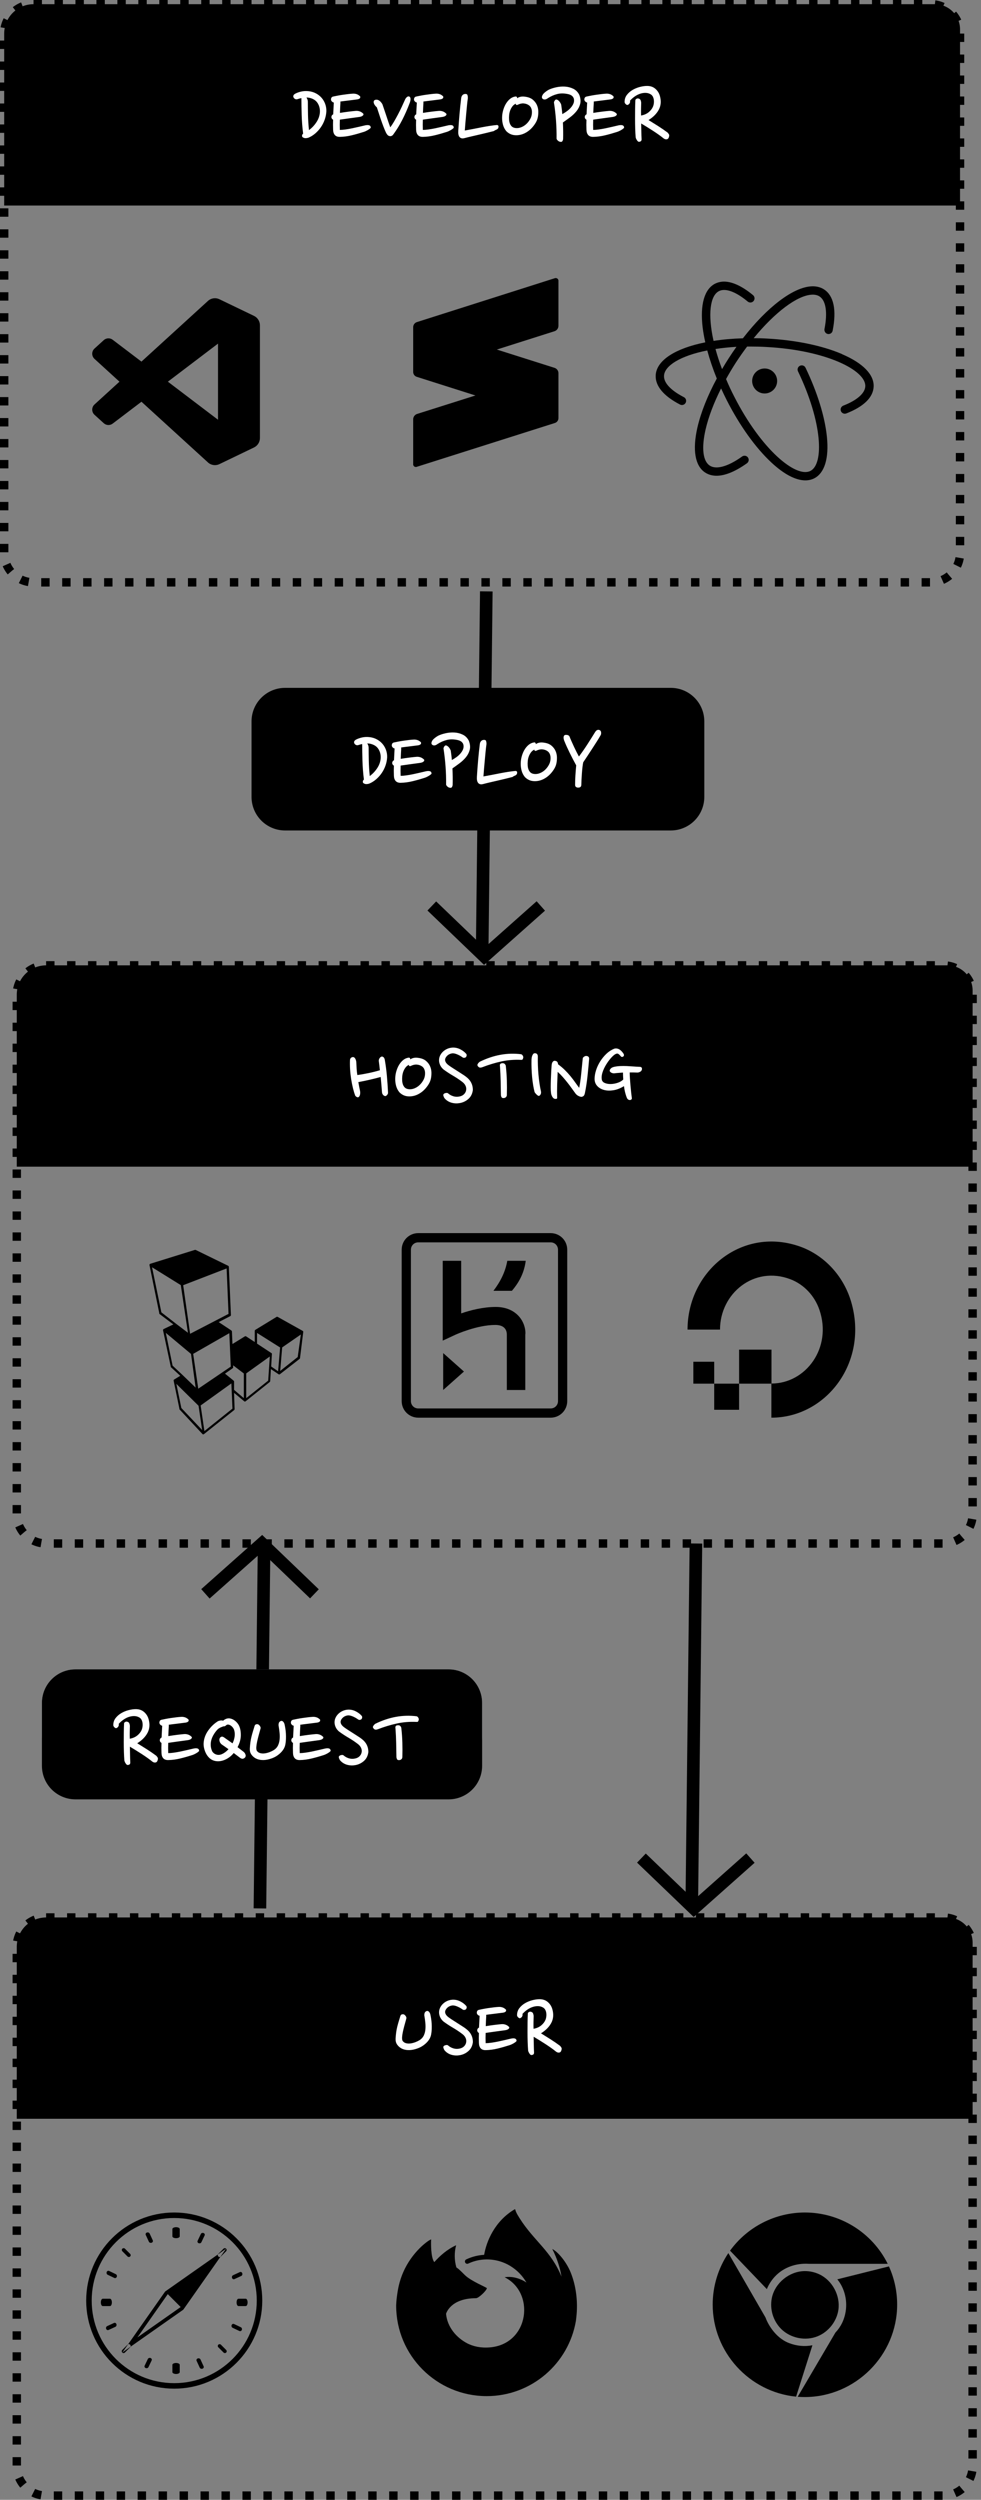 <?xml version="1.0" encoding="utf-8"?>
<svg width="234px" height="596px" viewBox="0 0 234 596" version="1.1" xmlns:xlink="http://www.w3.org/1999/xlink" xmlns="http://www.w3.org/2000/svg">
  <rect x="0" y="0" width="234" height="596" fill="#808080" stroke="none"/>
  <desc>Created with Lunacy</desc>
  <defs>
    <path d="M0 0L44 0L44 44L0 44L0 0Z" id="path_1" />
    <path d="M0 0L24 0L24 24L0 24L0 0Z" id="path_2" />
    <path d="M0 0L40 0L40 40L0 40L0 0Z" id="path_3" />
    <path d="M0 0L45 0L45 45L0 45L0 0Z" id="path_4" />
    <path d="M0 0L52 0L52 52L0 52L0 0Z" id="path_5" />
    <clipPath id="mask_1">
      <use xlink:href="#path_1" />
    </clipPath>
    <clipPath id="mask_2">
      <use xlink:href="#path_2" />
    </clipPath>
    <clipPath id="mask_3">
      <use xlink:href="#path_3" />
    </clipPath>
    <clipPath id="mask_4">
      <use xlink:href="#path_4" />
    </clipPath>
    <clipPath id="mask_5">
      <use xlink:href="#path_5" />
    </clipPath>
  </defs>
  <path d="M0 87L1 0" transform="translate(62 368)" id="New-shape" fill="none" stroke="#000000" stroke-width="3" />
  <path d="M0 87L1 0" transform="translate(165 368)" id="New-shape-2" fill="none" stroke="#000000" stroke-width="3" />
  <path d="M0 12L13.5 0L26 12" transform="translate(49 368)" id="New-shape-3" fill="none" stroke="#000000" stroke-width="3" />
  <path d="M0 12L13.5 0L26 12" transform="matrix(-1 -8.742278E-08 8.742278E-08 -1 179 455)" id="New-shape-4" fill="none" stroke="#000000" stroke-width="3" />
  <path d="M0 87L1 0" transform="translate(115 141)" id="New-shape-5" fill="none" stroke="#000000" stroke-width="3" />
  <path d="M0 12L13.5 0L26 12" transform="matrix(-1 -8.742278E-08 8.742278E-08 -1 129 228)" id="New-shape-6" fill="none" stroke="#000000" stroke-width="3" />
  <g id="Hosting-Box" transform="translate(32 294)">
    <g id="linode" transform="translate(0 4)">
      <path d="M0 0L44 0L44 44L0 44L0 0Z" id="Background" fill="none" stroke="none" />
      <g clip-path="url(#mask_1)">
        <path d="M36.552 19.305C36.646 19.363 36.696 19.471 36.68 19.58L35.91 25.795C35.906 25.866 35.873 25.933 35.818 25.978L31.107 29.645C31.015 29.715 30.887 29.715 30.795 29.645L28.962 28.417L28.797 31.295C28.778 31.371 28.741 31.44 28.687 31.497L22.93 36.098C22.834 36.178 22.695 36.178 22.6 36.098L20.18 34.082L20.308 37.968C20.306 38.054 20.265 38.135 20.198 38.188L13.012 43.908C12.963 43.958 12.897 43.985 12.828 43.985C12.759 43.985 12.693 43.958 12.645 43.908L7.145 38.005C7.131 37.963 7.131 37.918 7.145 37.877L5.77 31.203C5.742 31.092 5.786 30.975 5.88 30.91L7.347 30.012L5.073 27.922C5.065 27.879 5.065 27.836 5.073 27.793L3.24 19.177C3.216 19.052 3.275 18.926 3.387 18.865L5.697 17.765L2.342 15.235C2.333 15.187 2.333 15.137 2.342 15.088L0.013 3.667C-0.029 3.53 0.033 3.383 0.16 3.318L10.83 0L11.013 0L18.787 3.795C18.873 3.845 18.928 3.934 18.933 4.033L19.428 15.528C19.429 15.634 19.373 15.732 19.282 15.785L16.513 17.215L19.538 19.213C19.607 19.268 19.653 19.346 19.667 19.433L19.795 22.44L22.765 20.607C22.849 20.553 22.956 20.553 23.04 20.607L25.112 21.963L25.112 19.305C25.116 19.21 25.163 19.122 25.24 19.067L30.318 15.968C30.398 15.922 30.495 15.922 30.575 15.968L36.552 19.305ZM2.837 14.887L0.618 4.143L7.475 8.397L9.18 19.763L6.283 17.563L2.837 14.887ZM18.86 15.253L18.402 4.418L8.043 8.415L9.693 20.002L18.86 15.253ZM3.9 19.782L5.513 27.592L7.933 29.865L11.013 32.835L9.913 24.805L3.9 19.782ZM30.685 28.948L29.035 27.793L29.2 24.878C29.21 24.842 29.21 24.804 29.2 24.768C29.208 24.738 29.208 24.707 29.2 24.677L25.662 22.348L25.662 19.8L31.162 23.265L30.685 28.948ZM19.043 19.855L19.172 22.733L19.392 27.83L11.637 33.092L10.427 24.787L19.043 19.855ZM31.18 28.857L35.36 25.538L36.112 20.167L31.657 23.247L31.18 28.857ZM23.077 35.347L28.32 31.167L28.705 25.41L23.077 29.443L23.077 35.347ZM20.18 33.367L20.18 31.387C20.177 31.31 20.144 31.238 20.088 31.185L18.017 29.498L19.85 28.215C19.922 28.165 19.963 28.082 19.96 27.995L19.96 27.518L22.508 29.462L22.508 35.347L20.18 33.367ZM12.205 37.088L13.103 43.193L19.795 37.84L19.538 31.827L12.205 37.088ZM7.603 37.693L6.412 31.937L11.71 37.162L12.572 42.955L7.603 37.693Z" transform="translate(3.653 0)" id="Shape" fill="#000000" fill-rule="evenodd" stroke="none" />
      </g>
    </g>
    <g id="heroku" transform="translate(61.559 0)">
      <path d="M0 0L44 0L44 44L0 44L0 0Z" id="Background" fill="none" stroke="none" />
      <g clip-path="url(#mask_1)">
        <path d="M3.96 0L35.53 0C37.732 0 39.49 1.76 39.488 3.96L39.488 40.042C39.488 42.238 37.73 44 35.53 44L3.96 44C1.758 44 0 42.238 0 40.042L0 3.96C0 1.76 1.758 0 3.96 0ZM37.29 40.042C37.29 41.03 36.518 41.802 35.53 41.802L3.96 41.802C2.97 41.802 2.2 41.03 2.2 40.042L2.2 3.96C2.2 2.97 2.97 2.198 3.96 2.198L35.53 2.198C36.518 2.198 37.29 2.97 37.29 3.96L37.29 40.042ZM27.72 19.58C26.842 18.7 25.192 17.6 22.442 17.6C19.47 17.6 16.39 18.372 14.192 19.14L14.192 6.6L9.792 6.6L9.792 25.63L12.872 24.2C12.872 24.2 17.932 21.89 22.332 21.89C24.532 21.89 25.082 23.1 25.082 24.2L25.082 37.4L29.482 37.4L29.482 24.2C29.59 23.872 29.59 21.448 27.72 19.58ZM26.29 13.75L21.89 13.75C23.65 11.44 24.75 9.128 25.192 6.6L29.59 6.6C29.26 9.128 28.27 11.44 26.29 13.75ZM14.85 33L9.9 37.398L9.9 28.6L14.85 33Z" transform="translate(2.255 0)" id="Shape" fill="#000000" fill-rule="evenodd" stroke="none" />
      </g>
    </g>
    <g id="digitalocean" transform="translate(131.559 24.5)">
      <path d="M0 0L24 0L24 24L0 24L0 0Z" id="Background" fill="none" stroke="none" />
    </g>
    <path d="M1.393 33.889L1.387 33.889L1.387 28.665L6.362 28.665L6.362 33.889L12.3 33.889L12.3 25.778L20.025 25.778L20.025 33.863C28.237 33.852 34.575 25.317 31.445 16.247C30.282 12.887 27.729 10.21 24.529 8.992C15.879 5.697 7.745 12.369 7.745 21L0 21C0 7.252 12.65 -3.458 26.374 1.042C32.374 3.01 37.134 8.01 39.007 14.306C43.291 28.718 33.097 42 20 42L20 33.889L12.295 33.889L12.295 40.119L6.362 40.119L6.362 33.889L1.388 33.889L1.392 33.889L1.393 33.889Z" transform="translate(132 2)" id="Shape" fill="#000000" stroke="none" />
  </g>
  <g id="Developer-Box" transform="translate(1 1)">
    <path d="M6.999 0L222.001 0Q222.148 0 222.295 0.007Q222.442 0.014 222.589 0.029Q222.736 0.043 222.881 0.065Q223.027 0.087 223.171 0.115Q223.316 0.144 223.459 0.18Q223.601 0.216 223.742 0.258Q223.883 0.301 224.022 0.351Q224.161 0.4 224.297 0.457Q224.433 0.513 224.566 0.576Q224.699 0.639 224.829 0.708Q224.959 0.778 225.085 0.853Q225.211 0.929 225.334 1.011Q225.456 1.093 225.575 1.181Q225.693 1.268 225.807 1.362Q225.921 1.455 226.03 1.554Q226.139 1.653 226.243 1.757Q226.347 1.861 226.446 1.97Q226.545 2.079 226.638 2.193Q226.732 2.307 226.819 2.425Q226.907 2.544 226.989 2.666Q227.071 2.789 227.146 2.915Q227.222 3.041 227.292 3.171Q227.361 3.301 227.424 3.434Q227.487 3.567 227.543 3.703Q227.6 3.839 227.649 3.978Q227.699 4.117 227.742 4.258Q227.784 4.399 227.82 4.541Q227.856 4.684 227.885 4.829Q227.913 4.973 227.935 5.119Q227.957 5.264 227.971 5.411Q227.986 5.558 227.993 5.705Q228 5.852 228 5.999L228 48L0 48L0 6.999Q0 6.827 0.008 6.656Q0.017 6.484 0.034 6.313Q0.051 6.142 0.076 5.972Q0.101 5.802 0.134 5.634Q0.168 5.465 0.21 5.298Q0.251 5.132 0.301 4.967Q0.351 4.803 0.409 4.641Q0.467 4.479 0.533 4.321Q0.599 4.162 0.672 4.007Q0.745 3.851 0.826 3.7Q0.907 3.548 0.996 3.401Q1.084 3.253 1.18 3.111Q1.275 2.968 1.377 2.83Q1.48 2.692 1.589 2.559Q1.698 2.426 1.813 2.299Q1.928 2.171 2.05 2.05Q2.171 1.928 2.299 1.813Q2.426 1.698 2.559 1.589Q2.692 1.48 2.83 1.377Q2.968 1.275 3.111 1.18Q3.253 1.084 3.401 0.996Q3.548 0.907 3.7 0.826Q3.851 0.745 4.007 0.672Q4.162 0.599 4.321 0.533Q4.479 0.467 4.641 0.409Q4.803 0.351 4.967 0.301Q5.132 0.251 5.298 0.21Q5.465 0.168 5.634 0.134Q5.802 0.101 5.972 0.076Q6.142 0.051 6.313 0.034Q6.484 0.017 6.656 0.008Q6.827 0 6.999 0Z" id="Rectangle-3" fill="#000000" stroke="none" />
    <g id="digitalocean" transform="translate(162.559 90.5)">
      <path d="M0 0L24 0L24 24L0 24L0 0Z" id="Background" fill="none" stroke="none" />
    </g>
    <g id="DEVELOPER" fill="#FFFFFF" transform="translate(69 13)">
      <path d="M81.516 16.688Q81.552 17.816 81.624 18.704Q81.624 18.8 81.696 18.98Q81.768 19.16 81.876 19.34Q81.984 19.52 82.104 19.652Q82.224 19.784 82.368 19.808Q82.656 19.808 82.848 19.676Q83.04 19.544 83.04 19.208Q82.992 18.296 82.98 17.348Q82.968 16.4 82.944 15.44Q83.592 15.824 84.312 16.268Q85.032 16.712 85.752 17.18Q86.472 17.648 87.132 18.116Q87.792 18.584 88.32 19.016Q88.656 19.256 89.004 19.22Q89.352 19.184 89.496 18.848Q89.736 18.296 89.556 18.02Q89.376 17.744 89.232 17.6Q88.128 16.784 87.036 16.088Q85.944 15.392 84.696 14.624Q86.4 13.568 87.156 12.128Q87.912 10.688 87.408 8.888Q87.12 7.856 86.328 7.172Q85.536 6.488 84.36 6.488Q83.568 6.488 82.632 6.728Q81.696 6.968 80.88 7.448Q80.064 7.928 79.524 8.636Q78.984 9.344 78.984 10.304Q78.984 10.568 79.248 10.82Q79.512 11.072 79.704 11.024Q80.016 10.904 80.184 10.628Q80.352 10.352 80.28 9.992Q80.832 9.392 81.468 8.96Q82.104 8.528 82.764 8.324Q83.424 8.12 84.048 8.144Q84.672 8.168 85.2 8.48Q85.56 8.696 85.74 9.068Q85.92 9.44 85.968 9.86Q86.016 10.28 85.956 10.688Q85.896 11.096 85.776 11.384Q85.464 12.152 84.732 12.752Q84 13.352 82.92 13.544Q82.896 12.776 82.908 12.008Q82.92 11.24 82.944 10.472Q82.896 10.016 82.74 9.764Q82.584 9.512 82.152 9.464Q82.008 9.44 81.78 9.572Q81.552 9.704 81.552 9.944Q81.504 10.88 81.492 12.032Q81.48 13.184 81.48 14.372Q81.48 15.56 81.516 16.688ZM64.164 19.628Q64.296 19.4 64.32 19.136Q64.344 18.272 64.332 17.264Q64.32 16.256 64.272 15.2Q65.064 14.648 65.952 13.988Q66.84 13.328 67.488 12.536Q68.136 11.744 68.388 10.784Q68.64 9.824 68.184 8.624Q67.68 7.616 66.744 7.16Q65.808 6.704 64.74 6.644Q63.672 6.584 62.616 6.824Q61.56 7.064 60.84 7.424Q60.288 7.736 59.796 8.18Q59.304 8.624 59.256 9.176Q59.256 9.32 59.352 9.464Q59.448 9.608 59.64 9.68Q59.832 9.752 60.096 9.704Q60.36 9.656 60.672 9.416Q61.752 8.72 62.928 8.42Q64.104 8.12 65.592 8.456Q66.24 8.624 66.552 8.96Q66.864 9.296 66.912 9.704Q66.984 10.232 66.768 10.724Q66.552 11.216 66.156 11.672Q65.76 12.128 65.232 12.512Q64.704 12.896 64.128 13.208Q64.08 12.584 64.008 12.008Q63.936 11.432 63.864 10.952Q63.792 10.736 63.648 10.496Q63.504 10.256 63.312 10.064Q63.12 9.872 62.916 9.776Q62.712 9.68 62.544 9.752Q62.376 9.872 62.304 10.004Q62.232 10.136 62.184 10.232Q62.136 10.352 62.136 10.448Q62.472 12.608 62.628 14.78Q62.784 16.952 62.76 19.04Q62.76 19.232 63.06 19.52Q63.36 19.808 63.768 19.832Q64.032 19.856 64.164 19.628ZM1.08 9.608Q0.72 9.752 0.456 9.632Q0.192 9.512 0.072 9.32Q-0.096 9.08 -0.024 8.816Q0.048 8.552 0.384 8.36Q0.936 8.048 1.776 7.844Q2.616 7.64 3.576 7.736Q4.536 7.832 5.34 8.252Q6.144 8.672 6.708 9.32Q7.272 9.968 7.572 10.796Q7.872 11.624 7.848 12.536Q7.8 13.496 7.476 14.456Q7.152 15.416 6.588 16.256Q6.024 17.096 5.244 17.78Q4.464 18.464 3.528 18.848Q2.88 19.016 2.544 18.896Q2.208 18.776 2.088 18.608Q2.04 18.488 2.052 18.284Q2.064 18.08 2.304 17.864Q2.016 15.536 1.956 13.364Q1.896 11.192 1.896 9.392Q1.488 9.464 1.08 9.608ZM16.68 13.136Q16.776 13.376 16.488 13.604Q16.2 13.832 15.576 13.904Q14.496 14.048 13.368 14.204Q12.24 14.36 11.064 14.528Q11.016 15.752 11.064 16.976Q11.616 16.976 12.396 16.868Q13.176 16.76 13.992 16.592Q14.808 16.424 15.564 16.244Q16.32 16.064 16.848 15.944Q17.112 15.872 17.4 15.836Q17.688 15.8 17.916 15.836Q18.144 15.872 18.288 16.016Q18.432 16.16 18.432 16.424Q18.432 16.496 18.264 16.64Q18.096 16.784 17.844 16.94Q17.592 17.096 17.316 17.228Q17.04 17.36 16.824 17.432Q15.336 17.912 13.896 18.26Q12.456 18.608 11.088 18.632Q10.296 18.656 9.888 18.212Q9.48 17.768 9.456 16.928Q9.408 15.752 9.456 14.552Q9.048 14.312 9.048 13.88Q9.096 13.424 9.48 13.256Q9.528 12.56 9.552 11.852Q9.576 11.144 9.624 10.448Q9.36 10.4 9.156 10.184Q8.952 9.968 8.952 9.704Q8.952 9.488 9.048 9.308Q9.144 9.128 9.408 9.032Q9.84 8.936 10.464 8.816Q11.088 8.696 11.748 8.6Q12.408 8.504 13.02 8.432Q13.632 8.36 14.064 8.336Q14.568 8.288 15.036 8.432Q15.504 8.576 15.912 8.984Q16.008 9.32 15.78 9.488Q15.552 9.656 15.192 9.704Q14.832 9.752 14.328 9.812Q13.824 9.872 13.284 9.944Q12.744 10.016 12.204 10.076Q11.664 10.136 11.184 10.208Q11.184 10.256 11.196 10.316Q11.208 10.376 11.208 10.424Q11.16 11.048 11.136 11.672L11.088 12.92Q12.096 12.752 13.152 12.62Q14.208 12.488 14.832 12.44Q15.336 12.392 15.816 12.56Q16.296 12.728 16.68 13.136ZM36.48 13.136Q36.576 13.376 36.288 13.604Q36 13.832 35.376 13.904Q34.296 14.048 33.168 14.204Q32.04 14.36 30.864 14.528Q30.816 15.752 30.864 16.976Q31.416 16.976 32.196 16.868Q32.976 16.76 33.792 16.592Q34.608 16.424 35.364 16.244Q36.12 16.064 36.648 15.944Q36.912 15.872 37.2 15.836Q37.488 15.8 37.716 15.836Q37.944 15.872 38.088 16.016Q38.232 16.16 38.232 16.424Q38.232 16.496 38.064 16.64Q37.896 16.784 37.644 16.94Q37.392 17.096 37.116 17.228Q36.84 17.36 36.624 17.432Q35.136 17.912 33.696 18.26Q32.256 18.608 30.888 18.632Q30.096 18.656 29.688 18.212Q29.28 17.768 29.256 16.928Q29.208 15.752 29.256 14.552Q28.848 14.312 28.848 13.88Q28.896 13.424 29.28 13.256Q29.328 12.56 29.352 11.852Q29.376 11.144 29.424 10.448Q29.16 10.4 28.956 10.184Q28.752 9.968 28.752 9.704Q28.752 9.488 28.848 9.308Q28.944 9.128 29.208 9.032Q29.64 8.936 30.264 8.816Q30.888 8.696 31.548 8.6Q32.208 8.504 32.82 8.432Q33.432 8.36 33.864 8.336Q34.368 8.288 34.836 8.432Q35.304 8.576 35.712 8.984Q35.808 9.32 35.58 9.488Q35.352 9.656 34.992 9.704Q34.632 9.752 34.128 9.812Q33.624 9.872 33.084 9.944Q32.544 10.016 32.004 10.076Q31.464 10.136 30.984 10.208Q30.984 10.256 30.996 10.316Q31.008 10.376 31.008 10.424Q30.96 11.048 30.936 11.672L30.888 12.92Q31.896 12.752 32.952 12.62Q34.008 12.488 34.632 12.44Q35.136 12.392 35.616 12.56Q36.096 12.728 36.48 13.136ZM77.112 13.136Q77.208 13.376 76.92 13.604Q76.632 13.832 76.008 13.904Q74.928 14.048 73.8 14.204Q72.672 14.36 71.496 14.528Q71.448 15.752 71.496 16.976Q72.048 16.976 72.828 16.868Q73.608 16.76 74.424 16.592Q75.24 16.424 75.996 16.244Q76.752 16.064 77.28 15.944Q77.544 15.872 77.832 15.836Q78.12 15.8 78.348 15.836Q78.576 15.872 78.72 16.016Q78.864 16.16 78.864 16.424Q78.864 16.496 78.696 16.64Q78.528 16.784 78.276 16.94Q78.024 17.096 77.748 17.228Q77.472 17.36 77.256 17.432Q75.768 17.912 74.328 18.26Q72.888 18.608 71.52 18.632Q70.728 18.656 70.32 18.212Q69.912 17.768 69.888 16.928Q69.84 15.752 69.888 14.552Q69.48 14.312 69.48 13.88Q69.528 13.424 69.912 13.256Q69.96 12.56 69.984 11.852Q70.008 11.144 70.056 10.448Q69.792 10.4 69.588 10.184Q69.384 9.968 69.384 9.704Q69.384 9.488 69.48 9.308Q69.576 9.128 69.84 9.032Q70.272 8.936 70.896 8.816Q71.52 8.696 72.18 8.6Q72.84 8.504 73.452 8.432Q74.064 8.36 74.496 8.336Q75 8.288 75.468 8.432Q75.936 8.576 76.344 8.984Q76.44 9.32 76.212 9.488Q75.984 9.656 75.624 9.704Q75.264 9.752 74.76 9.812Q74.256 9.872 73.716 9.944Q73.176 10.016 72.636 10.076Q72.096 10.136 71.616 10.208Q71.616 10.256 71.628 10.316Q71.64 10.376 71.64 10.424Q71.592 11.048 71.568 11.672L71.52 12.92Q72.528 12.752 73.584 12.62Q74.64 12.488 75.264 12.44Q75.768 12.392 76.248 12.56Q76.728 12.728 77.112 13.136ZM41.376 11.3Q41.472 10.28 41.592 9.44Q41.616 9.032 41.508 8.684Q41.4 8.336 40.848 8.408Q40.512 8.456 40.284 8.72Q40.056 8.984 40.008 9.392Q39.768 11.336 39.6 13.292Q39.432 15.248 39.312 17.192Q39.24 18.224 39.624 18.68Q40.008 19.136 40.752 18.944Q41.568 18.728 42.504 18.512L44.376 18.08Q45.312 17.864 46.2 17.648Q47.088 17.432 47.832 17.24Q47.976 17.096 48.156 17.024Q48.336 16.952 48.504 16.868Q48.672 16.784 48.792 16.628Q48.912 16.472 48.912 16.16Q48.912 15.944 48.72 15.848Q48.624 15.8 48.552 15.8Q47.736 15.872 46.74 16.028Q45.744 16.184 44.712 16.388Q43.68 16.592 42.684 16.784Q41.688 16.976 40.872 17.12Q40.92 16.376 41.004 15.392Q41.088 14.408 41.184 13.364Q41.28 12.32 41.376 11.3ZM25.956 14.576Q26.928 12.68 27.744 10.496Q27.96 9.92 27.924 9.512Q27.888 9.104 27.552 8.984Q27.288 8.936 27.024 9.176Q26.76 9.416 26.616 9.752Q26.256 10.568 25.824 11.492Q25.392 12.416 24.924 13.304Q24.456 14.192 23.988 14.996Q23.52 15.8 23.088 16.352Q22.872 15.776 22.632 15.056L22.14 13.58Q21.888 12.824 21.648 12.116Q21.408 11.408 21.216 10.856Q21.096 10.64 20.904 10.4Q20.712 10.16 20.472 9.992Q20.232 9.824 19.944 9.776Q19.656 9.728 19.344 9.872Q19.128 10.064 19.128 10.304Q19.128 10.544 19.248 10.796Q19.368 11.048 19.56 11.264Q19.752 11.48 19.896 11.6Q19.992 11.864 20.232 12.62Q20.472 13.376 20.784 14.3Q21.096 15.224 21.444 16.136Q21.792 17.048 22.08 17.648Q22.2 17.888 22.416 18.152Q22.632 18.416 23.016 18.464Q23.496 18.512 23.832 18.032Q24.984 16.472 25.956 14.576ZM58.272 14.024Q58.128 14.696 57.756 15.308Q57.384 15.92 56.904 16.448Q56.424 16.976 55.86 17.36Q55.296 17.744 54.72 17.96Q53.664 18.344 52.62 18.212Q51.576 18.08 50.76 17.264Q50.208 16.592 49.98 15.752Q49.752 14.912 49.764 14.036Q49.776 13.16 50.004 12.344Q50.232 11.528 50.592 10.88Q51.024 10.112 51.624 9.608Q52.224 9.104 52.944 9.008Q53.136 8.96 53.256 9.104Q53.376 9.248 53.376 9.44Q53.616 9.2 54.12 9.08Q54.624 8.96 55.248 9.056Q56.4 9.2 57.072 9.752Q57.744 10.304 58.068 11.036Q58.392 11.768 58.404 12.572Q58.416 13.376 58.272 14.024ZM3.696 9.296Q3.552 9.272 3.396 9.26Q3.24 9.248 3.096 9.248Q3.24 9.44 3.336 9.716Q3.432 9.992 3.432 10.256Q3.432 11.72 3.468 13.4Q3.504 15.08 3.696 17.024Q4.752 16.256 5.508 15.092Q6.264 13.928 6.312 12.632Q6.336 11.432 5.712 10.508Q5.088 9.584 3.696 9.296ZM53.04 10.712Q52.56 10.928 52.236 11.348Q51.912 11.768 51.708 12.296Q51.504 12.824 51.444 13.436Q51.384 14.048 51.432 14.624Q51.504 15.464 51.936 16.004Q52.368 16.544 53.28 16.544Q53.808 16.544 54.324 16.34Q54.84 16.136 55.272 15.8Q55.704 15.464 56.064 14.996Q56.424 14.528 56.64 14.024Q56.76 13.76 56.832 13.364Q56.904 12.968 56.88 12.548Q56.856 12.128 56.688 11.744Q56.52 11.36 56.16 11.096Q55.656 10.736 54.96 10.664Q54.264 10.592 53.496 10.976Q53.352 11.072 53.172 11.012Q52.992 10.952 53.04 10.712Z" />
    </g>
    <g id="visualstudiocode" transform="translate(21 70)">
      <path d="M0 0L40 0L40 40L0 40L0 0Z" id="Background" fill="none" stroke="none" />
      <g clip-path="url(#mask_3)">
        <path d="M30.351 0.247L38.584 4.208L38.584 4.209C39.45 4.625 40.001 5.501 40.001 6.462L40.001 33.33C40.001 34.29 39.452 35.166 38.587 35.583L30.351 39.545C29.398 40.005 28.258 39.811 27.511 39.062L11.744 24.678L4.877 29.892C4.238 30.377 3.344 30.337 2.751 29.797L0.546 27.795C0.198 27.479 0 27.032 0 26.563C-0 26.094 0.197 25.646 0.544 25.33L6.499 19.897L0.544 14.463C0.197 14.147 -0 13.7 0 13.23C0 12.761 0.198 12.314 0.546 11.998L2.749 9.995C3.342 9.455 4.236 9.415 4.876 9.9L11.742 15.113L27.509 0.73C28.257 -0.019 29.397 -0.213 30.351 0.247ZM18.044 19.897L30.007 28.977L30.007 10.817L18.044 19.897Z" transform="translate(-0.001 0.103)" id="Shape" fill="#000000" fill-rule="evenodd" stroke="none" />
      </g>
    </g>
    <g id="sublimetext" transform="translate(92.382 65.333)">
      <path d="M0 0L45 0L45 45L0 45L0 0Z" id="Background" fill="none" stroke="none" />
      <g clip-path="url(#mask_4)">
        <path d="M34.655 22.655C34.639 22.112 34.299 21.632 33.793 21.436L19.955 17.049L33.774 12.661C34.291 12.465 34.638 11.976 34.655 11.424L34.655 0.755C34.69 0.524 34.6 0.293 34.419 0.146C34.238 -0.001 33.992 -0.04 33.774 0.043L0.886 10.505C0.365 10.674 0.011 11.157 0.005 11.705L0.005 22.393C0.006 22.927 0.356 23.399 0.868 23.555L14.855 27.999L0.868 32.424C0.358 32.626 0.019 33.113 0.005 33.661L0.005 44.33C-0.023 44.553 0.068 44.774 0.245 44.913C0.421 45.051 0.658 45.086 0.868 45.005L33.793 34.561C34.304 34.405 34.654 33.934 34.655 33.399L34.655 22.655Z" transform="translate(5.17 -0.043)" id="Shape" fill="#000000" stroke="none" />
      </g>
    </g>
    <g id="atom" transform="translate(155.382 63.833)">
      <path d="M0 0L52 0L52 52L0 52L0 0Z" id="Background" fill="none" stroke="none" />
      <g clip-path="url(#mask_5)">
        <path d="M26.517 13.579C33.308 13.937 39.662 15.237 44.392 17.252L44.41 17.263L44.41 17.284C49.458 19.429 52.145 22.203 51.993 25.084C51.863 27.628 49.599 29.829 45.471 31.433C45.356 31.476 45.235 31.498 45.109 31.498C44.706 31.498 44.338 31.255 44.187 30.865C43.987 30.354 44.243 29.782 44.75 29.574C48.002 28.313 49.917 26.638 50.004 24.98C50.201 21.137 40.57 16.333 26.422 15.59C25.105 15.508 23.835 15.486 22.665 15.486L21.811 15.486C20.906 16.693 20.015 17.958 19.159 19.267C18.303 20.588 17.523 21.914 16.787 23.232C17.357 24.597 18 25.994 18.737 27.413C25.163 40.034 33.47 46.898 36.915 45.137C40.187 43.468 39.775 33.528 33.947 21.39C33.709 20.898 33.925 20.302 34.423 20.064C34.913 19.832 35.507 20.04 35.745 20.532C38.549 26.36 40.36 32.204 40.845 36.999C41.37 42.123 40.297 45.644 37.816 46.911C37.175 47.232 36.46 47.394 35.702 47.394C33.403 47.394 30.612 45.936 27.609 43.141C23.839 39.636 20.058 34.368 16.971 28.31C16.494 27.364 16.039 26.415 15.606 25.466C13.87 28.911 12.599 32.256 11.905 35.259C10.896 39.664 11.255 42.801 12.902 43.874C14.458 44.89 17.274 44.09 20.62 41.7C21.068 41.375 21.688 41.484 22.006 41.93C22.323 42.374 22.223 42.992 21.768 43.317C18.995 45.293 16.542 46.289 14.516 46.289C13.504 46.289 12.594 46.038 11.814 45.531C9.388 43.954 8.738 40.151 9.951 34.81C10.776 31.229 12.375 27.201 14.581 23.11C13.649 20.818 12.891 18.569 12.306 16.415C5.832 17.694 2.101 20.099 1.993 22.439C1.891 24.107 3.581 25.931 6.723 27.548C7.221 27.799 7.403 28.397 7.156 28.882C6.9 29.381 6.298 29.565 5.813 29.316C1.88 27.283 -0.124 24.87 0.006 22.335C0.201 18.751 4.729 15.904 11.838 14.483C11.556 13.274 11.361 12.099 11.21 10.973C10.56 5.532 11.6 1.806 14.178 0.49C14.713 0.226 15.298 0.068 15.918 0.014C17.976 -0.138 20.494 0.967 23.224 3.229C23.644 3.587 23.707 4.204 23.354 4.627C23.007 5.06 22.375 5.103 21.954 4.757C19.679 2.861 17.593 1.888 16.083 2.005C15.71 2.035 15.391 2.115 15.092 2.274C12.96 3.357 12.406 7.864 13.805 14.14C15.955 13.8 18.308 13.594 20.808 13.519C26.55 6.109 32.811 1.292 37.253 1.125C38.358 1.084 39.355 1.338 40.178 1.875C42.475 3.374 43.19 6.767 42.215 11.707C42.106 12.249 41.586 12.596 41.045 12.487C40.525 12.385 40.178 11.859 40.265 11.317C41.045 7.37 40.614 4.531 39.084 3.539C38.612 3.233 38.02 3.086 37.322 3.114C33.78 3.244 28.398 7.361 23.376 13.493C24.379 13.493 25.434 13.514 26.517 13.579ZM17.491 18.17C16.906 19.07 16.364 19.962 15.836 20.866C15.203 19.202 14.683 17.594 14.269 16.067C15.814 15.828 17.487 15.655 19.274 15.547C18.668 16.392 18.074 17.267 17.497 18.168L17.497 18.147L17.491 18.17ZM23.016 23.695C23.016 22.05 24.35 20.716 25.995 20.716C27.64 20.716 28.974 22.05 28.974 23.695C28.974 25.341 27.64 26.675 25.995 26.675C24.35 26.675 23.016 25.341 23.016 23.695Z" transform="translate(0.016 2.305)" id="Shape" fill="#000000" fill-rule="evenodd" stroke="none" />
      </g>
    </g>
  </g>
  <g id="User-Box" transform="translate(20.559 526.5)">
    <g id="digitalocean" transform="translate(142 21)">
      <path d="M0 0L24 0L24 24L0 24L0 0Z" id="Background" fill="none" stroke="none" />
    </g>
    <g id="googlechrome" transform="translate(149.441 1)">
      <path d="M4.142 9.099L12.918 18.264C13.436 16.995 14.215 15.85 15.204 14.901C16.995 13.191 19.703 12.008 23.023 12.238L41.747 12.238C38.025 4.752 30.355 0 21.994 0C14.931 0.002 8.294 3.385 4.142 9.099ZM19.897 43.903L23.786 31.652C21.963 32.017 20.051 31.836 18.221 31.136C14.65 29.768 12.929 26.024 12.599 25.036L3.736 9.678C1.3 13.31 0 17.585 0 21.958C0 33.257 8.686 42.799 19.897 43.903ZM29.726 15.932L42.036 12.854C43.331 15.711 44 18.812 44 21.949C44 34.045 34.043 44 21.941 44C21.388 44 20.832 43.98 20.279 43.938L29.271 28.635C29.924 27.945 30.472 27.163 30.886 26.305C32.191 23.544 32.162 20.337 30.807 17.6C30.506 17.007 30.144 16.448 29.726 15.932ZM21.951 13.97C18.273 14.005 14.841 16.801 14.102 20.409C13.578 23.097 14.428 25.869 16.37 27.801C18.596 29.975 22.127 30.694 25.049 29.5C27.63 28.444 29.577 25.967 29.982 23.21C30.481 19.807 28.538 16.185 25.408 14.723C24.325 14.22 23.145 13.963 21.951 13.97Z" id="Shape" fill="#000000" fill-rule="evenodd" stroke="none" />
    </g>
    <g id="firefoxbrowser" transform="translate(73 0)">
      <path d="M0 0L45 0L45 45L0 45L0 0Z" id="Background" fill="none" stroke="none" />
      <g clip-path="url(#mask_4)">
        <path d="M41.572 14.943C40.635 12.687 38.734 10.25 37.241 9.479C38.456 11.86 39.159 14.249 39.428 16.032L39.431 16.07C36.99 9.983 32.85 7.529 29.468 2.187C29.299 1.915 29.126 1.645 28.961 1.36C28.876 1.215 28.796 1.066 28.721 0.914C28.581 0.642 28.474 0.356 28.401 0.059C28.401 0.03 28.379 0.006 28.35 0.003C28.337 -0.001 28.323 -0.001 28.311 0.003L28.299 0.007C28.293 0.009 28.288 0.012 28.282 0.016C28.285 0.011 28.288 0.007 28.292 0.003C23.492 2.815 21.501 7.739 20.991 10.872C19.507 10.956 18.054 11.327 16.712 11.963C16.458 12.088 16.34 12.384 16.438 12.65C16.488 12.793 16.596 12.909 16.736 12.969C16.876 13.03 17.034 13.029 17.173 12.966C18.345 12.414 19.608 12.084 20.901 11.993L21.026 11.984C21.205 11.974 21.384 11.968 21.562 11.967C22.61 11.96 23.654 12.105 24.66 12.396L24.836 12.453C25.003 12.504 25.169 12.559 25.333 12.618C25.453 12.663 25.573 12.709 25.691 12.758C25.789 12.796 25.884 12.835 25.98 12.877C26.128 12.943 26.275 13.012 26.421 13.085L26.619 13.186C26.761 13.26 26.901 13.337 27.039 13.416C27.128 13.469 27.216 13.523 27.304 13.578C28.868 14.545 30.166 15.888 31.08 17.483C29.927 16.673 27.863 15.873 25.875 16.22C33.641 20.101 31.556 33.471 20.794 32.967C19.836 32.927 18.889 32.744 17.985 32.423C17.771 32.344 17.559 32.258 17.349 32.167C17.227 32.111 17.105 32.053 16.986 31.992C14.349 30.629 12.172 28.055 11.901 24.927C11.901 24.927 12.896 21.213 19.037 21.213C19.701 21.213 21.598 19.36 21.634 18.824C21.624 18.648 17.867 17.153 16.402 15.711C15.619 14.939 15.248 14.568 14.919 14.287C14.74 14.136 14.553 13.995 14.359 13.865C13.867 12.143 13.846 10.321 14.299 8.588C12.081 9.599 10.356 11.195 9.101 12.605L9.09 12.605C8.235 11.521 8.295 7.943 8.344 7.197C8.332 7.15 7.706 7.523 7.622 7.58C6.867 8.119 6.161 8.724 5.513 9.387C4.775 10.136 4.1 10.945 3.497 11.806L3.497 11.806C2.109 13.772 1.123 15.993 0.598 18.342C0.593 18.366 0.392 19.246 0.246 20.333C0.221 20.502 0.198 20.671 0.176 20.84C0.116 21.25 0.074 21.663 0.049 22.077L0.045 22.141C0.029 22.38 0.015 22.62 0.002 22.859L0 22.971C0 34.893 9.668 44.558 21.593 44.558C32.271 44.558 41.138 36.805 42.874 26.622C42.911 26.346 42.939 26.069 42.971 25.79C43.403 22.088 42.924 18.196 41.572 14.941L41.572 14.943Z" transform="translate(0.938 0.22)" id="Shape" fill="#000000" stroke="none" />
      </g>
    </g>
    <g id="safari" transform="translate(0 1)">
      <path d="M0 21C0 32.597 9.403 42 21 42C32.597 42 42 32.597 42 21C42 9.403 32.597 0 21 0C9.403 0 0 9.403 0 21ZM40.688 21C40.688 31.873 31.873 40.688 21 40.688C10.127 40.688 1.312 31.873 1.312 21C1.312 10.127 10.127 1.312 21 1.312C31.873 1.312 40.688 10.127 40.688 21ZM21.438 3.5C21.921 3.5 22.312 3.696 22.312 3.938L22.312 5.688C22.312 5.929 21.921 6.125 21.438 6.125C20.954 6.125 20.562 5.929 20.562 5.688L20.562 3.938C20.562 3.696 20.954 3.5 21.438 3.5ZM14.484 4.774C14.739 4.684 15.03 4.792 15.134 5.016L15.884 6.638C15.988 6.862 15.864 7.117 15.608 7.208C15.352 7.299 15.06 7.191 14.956 6.967L14.208 5.345C14.158 5.237 14.159 5.116 14.21 5.009C14.262 4.902 14.361 4.818 14.484 4.774ZM27.99 4.891C28.11 4.936 28.204 5.022 28.253 5.13C28.302 5.238 28.301 5.358 28.25 5.465L27.485 7.075C27.422 7.225 27.272 7.332 27.094 7.354C26.917 7.375 26.74 7.308 26.634 7.179C26.528 7.05 26.509 6.879 26.586 6.734L27.349 5.124C27.399 5.017 27.495 4.932 27.615 4.889C27.736 4.845 27.871 4.846 27.99 4.891ZM33.374 8.626C33.544 8.796 33.544 9.073 33.374 9.243L32.137 10.482C32.098 10.521 32.054 10.551 32.008 10.572L33.374 8.626L33.374 8.626ZM10.572 32.007L23.165 23.165L32.008 10.572C31.846 10.645 31.65 10.615 31.518 10.482C31.385 10.35 31.355 10.154 31.428 9.993L33.374 8.626C33.203 8.456 32.927 8.456 32.757 8.626L31.517 9.863C31.479 9.902 31.449 9.946 31.428 9.993L18.835 18.835L9.993 31.428C9.945 31.449 9.901 31.48 9.863 31.517L8.626 32.757C8.505 32.865 8.454 33.031 8.493 33.188C8.532 33.345 8.655 33.468 8.812 33.507C8.969 33.546 9.135 33.495 9.243 33.374L10.482 32.137C10.52 32.099 10.551 32.055 10.572 32.007ZM10.572 32.007L8.626 33.374L9.993 31.428C10.049 31.402 10.11 31.389 10.173 31.389C10.289 31.389 10.4 31.435 10.482 31.517C10.565 31.6 10.611 31.711 10.611 31.827C10.611 31.89 10.598 31.951 10.572 32.007ZM8.626 8.627C8.796 8.457 9.073 8.457 9.244 8.627L10.482 9.865C10.654 10.036 10.654 10.313 10.483 10.484C10.312 10.655 10.034 10.655 9.863 10.484L8.626 9.245C8.456 9.075 8.456 8.798 8.626 8.627ZM4.891 14.197C4.936 14.076 5.022 13.981 5.13 13.931C5.238 13.882 5.358 13.883 5.465 13.934L7.075 14.706C7.288 14.819 7.384 15.101 7.292 15.344C7.2 15.588 6.954 15.707 6.734 15.613L5.124 14.844C5.017 14.793 4.932 14.696 4.889 14.575C4.845 14.453 4.846 14.317 4.891 14.197ZM37.226 14.482C37.316 14.738 37.208 15.028 36.984 15.132L35.362 15.882C35.217 15.95 35.052 15.923 34.928 15.813C34.805 15.703 34.742 15.526 34.764 15.349C34.785 15.172 34.888 15.021 35.033 14.954L36.656 14.206C36.763 14.156 36.884 14.157 36.991 14.209C37.098 14.26 37.182 14.359 37.226 14.482ZM22.537 22.537L19.46 19.46L12.213 29.785L22.537 22.537ZM36.312 20.562C36.071 20.562 35.875 20.954 35.875 21.438C35.875 21.921 36.071 22.312 36.312 22.312L38.062 22.312C38.304 22.312 38.5 21.921 38.5 21.438C38.5 20.954 38.304 20.562 38.062 20.562L36.312 20.562ZM3.5 21.438C3.5 20.954 3.696 20.562 3.938 20.562L5.688 20.562C5.929 20.562 6.125 20.954 6.125 21.438C6.125 21.921 5.929 22.312 5.688 22.312L3.938 22.312C3.696 22.312 3.5 21.921 3.5 21.438ZM7.206 26.99C7.251 26.868 7.252 26.731 7.208 26.608C7.165 26.485 7.08 26.387 6.973 26.336C6.866 26.284 6.745 26.283 6.638 26.333L5.016 27.081C4.865 27.143 4.757 27.294 4.734 27.474C4.71 27.654 4.774 27.835 4.901 27.945C5.029 28.055 5.199 28.077 5.345 28.003L6.967 27.258C7.075 27.208 7.161 27.112 7.206 26.99ZM35.266 26.585C35.044 26.48 34.788 26.596 34.694 26.843L34.692 26.843C34.647 26.963 34.646 27.098 34.689 27.219C34.733 27.339 34.818 27.435 34.925 27.486L36.535 28.25C36.68 28.326 36.851 28.308 36.98 28.201C37.109 28.095 37.176 27.918 37.154 27.74C37.133 27.563 37.026 27.412 36.876 27.349L35.266 26.585ZM31.827 31.389C31.711 31.389 31.6 31.435 31.517 31.517C31.435 31.6 31.389 31.711 31.389 31.827C31.389 31.944 31.435 32.055 31.517 32.137L32.757 33.374C32.865 33.495 33.031 33.546 33.188 33.507C33.345 33.468 33.468 33.345 33.507 33.188C33.546 33.031 33.495 32.865 33.374 32.757L32.137 31.517C32.055 31.435 31.944 31.389 31.827 31.389ZM15.616 35.266C15.722 35.044 15.605 34.788 15.355 34.694L15.355 34.692C15.235 34.647 15.098 34.646 14.977 34.689C14.855 34.733 14.758 34.818 14.707 34.925L13.937 36.535C13.843 36.755 13.962 37.001 14.206 37.093C14.45 37.184 14.733 37.089 14.846 36.876L15.616 35.266ZM26.992 34.794C26.87 34.749 26.733 34.748 26.61 34.792C26.487 34.835 26.389 34.92 26.338 35.027C26.286 35.134 26.285 35.255 26.335 35.362L27.082 36.984C27.145 37.135 27.296 37.243 27.476 37.266C27.656 37.29 27.836 37.226 27.947 37.099C28.057 36.971 28.079 36.801 28.005 36.656L27.26 35.033C27.21 34.925 27.114 34.839 26.992 34.794ZM22.312 36.312C22.312 36.071 21.921 35.875 21.438 35.875C20.954 35.875 20.562 36.071 20.562 36.312L20.562 38.062C20.562 38.304 20.954 38.5 21.438 38.5C21.921 38.5 22.312 38.304 22.312 38.062L22.312 36.312Z" id="Shape" fill="#000000" fill-rule="evenodd" stroke="none" />
    </g>
  </g>
  <path d="M7.999 0C18.216 0 36.754 0 54.89 0C72.749 0 90.219 0 100.001 0C104.419 0 108 3.581 108 7.999L108 26.001Q108 26.197 107.99 26.393Q107.981 26.59 107.961 26.785Q107.942 26.98 107.913 27.175Q107.885 27.369 107.846 27.561Q107.808 27.754 107.76 27.945Q107.713 28.135 107.656 28.323Q107.599 28.511 107.532 28.696Q107.466 28.881 107.391 29.062Q107.316 29.244 107.232 29.421Q107.148 29.599 107.055 29.772Q106.963 29.945 106.862 30.113Q106.761 30.282 106.652 30.445Q106.543 30.608 106.426 30.766Q106.309 30.924 106.184 31.076Q106.06 31.227 105.928 31.373Q105.796 31.518 105.657 31.657Q105.518 31.796 105.373 31.928Q105.227 32.06 105.076 32.184Q104.924 32.309 104.766 32.426Q104.608 32.543 104.445 32.652Q104.282 32.761 104.113 32.862Q103.945 32.963 103.772 33.056Q103.599 33.148 103.421 33.232Q103.243 33.316 103.062 33.391Q102.881 33.466 102.696 33.532Q102.511 33.599 102.323 33.656Q102.135 33.713 101.945 33.76Q101.754 33.808 101.562 33.846Q101.369 33.885 101.175 33.913Q100.98 33.942 100.785 33.962Q100.59 33.981 100.394 33.99Q100.197 34 100.001 34L7.999 34Q7.803 34 7.607 33.99Q7.41 33.981 7.215 33.962Q7.02 33.942 6.825 33.913Q6.631 33.885 6.438 33.846Q6.246 33.808 6.055 33.76Q5.865 33.713 5.677 33.656Q5.489 33.599 5.304 33.532Q5.119 33.466 4.938 33.391Q4.756 33.316 4.579 33.232Q4.401 33.148 4.228 33.056Q4.055 32.963 3.887 32.862Q3.718 32.761 3.555 32.652Q3.392 32.543 3.234 32.426Q3.076 32.309 2.924 32.184Q2.773 32.06 2.627 31.928Q2.482 31.796 2.343 31.657Q2.204 31.518 2.072 31.373Q1.94 31.227 1.816 31.076Q1.691 30.924 1.574 30.766Q1.457 30.608 1.348 30.445Q1.239 30.282 1.138 30.113Q1.037 29.945 0.945 29.772Q0.852 29.599 0.768 29.421Q0.684 29.244 0.609 29.062Q0.534 28.881 0.468 28.696Q0.401 28.511 0.344 28.323Q0.287 28.135 0.24 27.945Q0.192 27.754 0.154 27.561Q0.115 27.369 0.087 27.175Q0.058 26.98 0.039 26.785Q0.019 26.59 0.01 26.393Q0 26.197 0 26.001L0 7.999C0 3.581 3.581 0 7.999 0Z" transform="translate(60 164)" id="Rectangle-2" fill="#000000" stroke="none" />
  <g id="DEPLOY" fill="#FFFFFF" transform="translate(84.5 168)">
    <path d="M54.444 14.852Q54.528 14.12 54.624 13.736Q55.08 13.064 55.632 12.224Q56.184 11.384 56.748 10.52Q57.312 9.656 57.852 8.804Q58.392 7.952 58.8 7.232Q58.92 6.968 58.884 6.632Q58.848 6.296 58.656 6.152Q58.44 5.96 58.104 6.008Q57.768 6.056 57.456 6.536Q56.616 7.904 55.644 9.416Q54.672 10.928 53.592 12.368Q53.352 11.936 53.04 11.324Q52.728 10.712 52.416 10.04Q52.104 9.368 51.816 8.72Q51.528 8.072 51.336 7.568Q51.144 7.304 50.892 7.244Q50.64 7.184 50.376 7.208Q50.136 7.256 50.04 7.412Q49.944 7.568 49.932 7.784Q49.92 8 49.98 8.252Q50.04 8.504 50.136 8.72Q50.64 9.968 51.372 11.456Q52.104 12.944 52.944 14.48Q52.824 15.728 52.752 16.904Q52.68 18.08 52.68 19.088Q52.68 19.496 52.908 19.64Q53.136 19.784 53.4 19.784Q54.168 19.784 54.168 19.088Q54.168 18.68 54.204 17.936Q54.24 17.192 54.3 16.388Q54.36 15.584 54.444 14.852ZM23.472 19.136Q23.448 19.4 23.316 19.628Q23.184 19.856 22.92 19.832Q22.512 19.808 22.212 19.52Q21.912 19.232 21.912 19.04Q21.936 16.952 21.78 14.78Q21.624 12.608 21.288 10.448Q21.288 10.352 21.336 10.232Q21.384 10.136 21.456 10.004Q21.528 9.872 21.696 9.752Q21.864 9.68 22.068 9.776Q22.272 9.872 22.464 10.064Q22.656 10.256 22.8 10.496Q22.944 10.736 23.016 10.952Q23.088 11.432 23.16 12.008Q23.232 12.584 23.28 13.208Q23.856 12.896 24.384 12.512Q24.912 12.128 25.308 11.672Q25.704 11.216 25.92 10.724Q26.136 10.232 26.064 9.704Q26.016 9.296 25.704 8.96Q25.392 8.624 24.744 8.456Q23.256 8.12 22.08 8.42Q20.904 8.72 19.824 9.416Q19.512 9.656 19.248 9.704Q18.984 9.752 18.792 9.68Q18.6 9.608 18.504 9.464Q18.408 9.32 18.408 9.176Q18.456 8.624 18.948 8.18Q19.44 7.736 19.992 7.424Q20.712 7.064 21.768 6.824Q22.824 6.584 23.892 6.644Q24.96 6.704 25.896 7.16Q26.832 7.616 27.336 8.624Q27.792 9.824 27.54 10.784Q27.288 11.744 26.64 12.536Q25.992 13.328 25.104 13.988Q24.216 14.648 23.424 15.2Q23.472 16.256 23.484 17.264Q23.496 18.272 23.472 19.136ZM0.456 9.632Q0.72 9.752 1.08 9.608Q1.488 9.464 1.896 9.392Q1.896 11.192 1.956 13.364Q2.016 15.536 2.304 17.864Q2.064 18.08 2.052 18.284Q2.04 18.488 2.088 18.608Q2.208 18.776 2.544 18.896Q2.88 19.016 3.528 18.848Q4.464 18.464 5.244 17.78Q6.024 17.096 6.588 16.256Q7.152 15.416 7.476 14.456Q7.8 13.496 7.848 12.536Q7.872 11.624 7.572 10.796Q7.272 9.968 6.708 9.32Q6.144 8.672 5.34 8.252Q4.536 7.832 3.576 7.736Q2.616 7.64 1.776 7.844Q0.936 8.048 0.384 8.36Q0.048 8.552 -0.024 8.816Q-0.096 9.08 0.072 9.32Q0.192 9.512 0.456 9.632ZM16.488 13.604Q16.776 13.376 16.68 13.136Q16.296 12.728 15.816 12.56Q15.336 12.392 14.832 12.44Q14.208 12.488 13.152 12.62Q12.096 12.752 11.088 12.92L11.136 11.672Q11.16 11.048 11.208 10.424Q11.208 10.376 11.196 10.316Q11.184 10.256 11.184 10.208Q11.664 10.136 12.204 10.076Q12.744 10.016 13.284 9.944Q13.824 9.872 14.328 9.812Q14.832 9.752 15.192 9.704Q15.552 9.656 15.78 9.488Q16.008 9.32 15.912 8.984Q15.504 8.576 15.036 8.432Q14.568 8.288 14.064 8.336Q13.632 8.36 13.02 8.432Q12.408 8.504 11.748 8.6Q11.088 8.696 10.464 8.816Q9.84 8.936 9.408 9.032Q9.144 9.128 9.048 9.308Q8.952 9.488 8.952 9.704Q8.952 9.968 9.156 10.184Q9.36 10.4 9.624 10.448Q9.576 11.144 9.552 11.852Q9.528 12.56 9.48 13.256Q9.096 13.424 9.048 13.88Q9.048 14.312 9.456 14.552Q9.408 15.752 9.456 16.928Q9.48 17.768 9.888 18.212Q10.296 18.656 11.088 18.632Q12.456 18.608 13.896 18.26Q15.336 17.912 16.824 17.432Q17.04 17.36 17.316 17.228Q17.592 17.096 17.844 16.94Q18.096 16.784 18.264 16.64Q18.432 16.496 18.432 16.424Q18.432 16.16 18.288 16.016Q18.144 15.872 17.916 15.836Q17.688 15.8 17.4 15.836Q17.112 15.872 16.848 15.944Q16.32 16.064 15.564 16.244Q14.808 16.424 13.992 16.592Q13.176 16.76 12.396 16.868Q11.616 16.976 11.064 16.976Q11.016 15.752 11.064 14.528Q12.24 14.36 13.368 14.204Q14.496 14.048 15.576 13.904Q16.2 13.832 16.488 13.604ZM31.32 11.3Q31.416 10.28 31.536 9.44Q31.56 9.032 31.452 8.684Q31.344 8.336 30.792 8.408Q30.456 8.456 30.228 8.72Q30 8.984 29.952 9.392Q29.712 11.336 29.544 13.292Q29.376 15.248 29.256 17.192Q29.184 18.224 29.568 18.68Q29.952 19.136 30.696 18.944Q31.512 18.728 32.448 18.512L34.32 18.08Q35.256 17.864 36.144 17.648Q37.032 17.432 37.776 17.24Q37.92 17.096 38.1 17.024Q38.28 16.952 38.448 16.868Q38.616 16.784 38.736 16.628Q38.856 16.472 38.856 16.16Q38.856 15.944 38.664 15.848Q38.568 15.8 38.496 15.8Q37.68 15.872 36.684 16.028Q35.688 16.184 34.656 16.388Q33.624 16.592 32.628 16.784Q31.632 16.976 30.816 17.12Q30.864 16.376 30.948 15.392Q31.032 14.408 31.128 13.364Q31.224 12.32 31.32 11.3ZM48.216 14.024Q48.072 14.696 47.7 15.308Q47.328 15.92 46.848 16.448Q46.368 16.976 45.804 17.36Q45.24 17.744 44.664 17.96Q43.608 18.344 42.564 18.212Q41.52 18.08 40.704 17.264Q40.152 16.592 39.924 15.752Q39.696 14.912 39.708 14.036Q39.72 13.16 39.948 12.344Q40.176 11.528 40.536 10.88Q40.968 10.112 41.568 9.608Q42.168 9.104 42.888 9.008Q43.08 8.96 43.2 9.104Q43.32 9.248 43.32 9.44Q43.56 9.2 44.064 9.08Q44.568 8.96 45.192 9.056Q46.344 9.2 47.016 9.752Q47.688 10.304 48.012 11.036Q48.336 11.768 48.348 12.572Q48.36 13.376 48.216 14.024ZM3.396 9.26Q3.552 9.272 3.696 9.296Q5.088 9.584 5.712 10.508Q6.336 11.432 6.312 12.632Q6.264 13.928 5.508 15.092Q4.752 16.256 3.696 17.024Q3.504 15.08 3.468 13.4Q3.432 11.72 3.432 10.256Q3.432 9.992 3.336 9.716Q3.24 9.44 3.096 9.248Q3.24 9.248 3.396 9.26ZM42.984 10.712Q42.504 10.928 42.18 11.348Q41.856 11.768 41.652 12.296Q41.448 12.824 41.388 13.436Q41.328 14.048 41.376 14.624Q41.448 15.464 41.88 16.004Q42.312 16.544 43.224 16.544Q43.752 16.544 44.268 16.34Q44.784 16.136 45.216 15.8Q45.648 15.464 46.008 14.996Q46.368 14.528 46.584 14.024Q46.704 13.76 46.776 13.364Q46.848 12.968 46.824 12.548Q46.8 12.128 46.632 11.744Q46.464 11.36 46.104 11.096Q45.6 10.736 44.904 10.664Q44.208 10.592 43.44 10.976Q43.296 11.072 43.116 11.012Q42.936 10.952 42.984 10.712Z" />
  </g>
  <path d="M7.999 0C17.977 0 35.863 0 53.365 0C70.594 0 87.45 0 97.001 0C101.419 0 105 3.581 105 7.999L105 16.001Q105 16.197 104.99 16.393Q104.981 16.59 104.961 16.785Q104.942 16.98 104.913 17.175Q104.885 17.369 104.846 17.561Q104.808 17.754 104.76 17.945Q104.713 18.135 104.656 18.323Q104.599 18.511 104.532 18.696Q104.466 18.881 104.391 19.062Q104.316 19.244 104.232 19.421Q104.148 19.599 104.055 19.772Q103.963 19.945 103.862 20.113Q103.761 20.282 103.652 20.445Q103.543 20.608 103.426 20.766Q103.309 20.924 103.184 21.076Q103.06 21.227 102.928 21.373Q102.796 21.518 102.657 21.657Q102.518 21.796 102.373 21.928Q102.227 22.06 102.076 22.184Q101.924 22.309 101.766 22.426Q101.608 22.543 101.445 22.652Q101.282 22.761 101.113 22.862Q100.945 22.963 100.772 23.055Q100.599 23.148 100.421 23.232Q100.243 23.316 100.062 23.391Q99.881 23.466 99.696 23.532Q99.511 23.599 99.323 23.656Q99.135 23.713 98.945 23.76Q98.754 23.808 98.561 23.846Q98.369 23.885 98.175 23.913Q97.981 23.942 97.785 23.962Q97.59 23.981 97.394 23.99Q97.197 24 97.001 24L7.999 24Q7.803 24 7.607 23.99Q7.41 23.981 7.215 23.962Q7.02 23.942 6.825 23.913Q6.631 23.885 6.438 23.846Q6.246 23.808 6.055 23.76Q5.865 23.713 5.677 23.656Q5.489 23.599 5.304 23.532Q5.119 23.466 4.938 23.391Q4.756 23.316 4.579 23.232Q4.401 23.148 4.228 23.055Q4.055 22.963 3.887 22.862Q3.718 22.761 3.555 22.652Q3.392 22.543 3.234 22.426Q3.076 22.309 2.924 22.184Q2.773 22.06 2.627 21.928Q2.482 21.796 2.343 21.657Q2.204 21.518 2.072 21.373Q1.94 21.227 1.816 21.076Q1.691 20.924 1.574 20.766Q1.457 20.608 1.348 20.445Q1.239 20.282 1.138 20.113Q1.037 19.945 0.945 19.772Q0.852 19.599 0.768 19.421Q0.684 19.244 0.609 19.062Q0.534 18.881 0.468 18.696Q0.401 18.511 0.344 18.323Q0.287 18.135 0.24 17.945Q0.192 17.754 0.154 17.561Q0.115 17.369 0.087 17.175Q0.058 16.98 0.039 16.785Q0.019 16.59 0.01 16.393Q0 16.197 0 16.001L0 7.999C0 3.581 3.581 0 7.999 0Z" transform="translate(10 398)" id="Rectangle-3" fill="#C9D3D9" stroke="none" />
  <g id="REQUEST" fill="#FFFFFF" transform="translate(26 401)">
    <path d="M30.974 12.719Q31.676 11.381 31.676 9.5Q31.676 7.619 30.974 6.281Q30.273 4.943 29.065 4.233Q27.858 3.523 26.329 3.523Q24.801 3.523 23.594 4.233Q22.386 4.943 21.685 6.281Q20.983 7.619 20.983 9.5Q20.983 11.375 21.685 12.713Q22.386 14.051 23.594 14.764Q24.801 15.477 26.329 15.477Q27.445 15.477 28.39 15.099L29.352 16.318L31.398 16.318L29.786 14.248Q30.497 13.629 30.974 12.719ZM61.472 6.881Q61.392 6.136 60.804 5.722Q60.216 5.307 59.278 5.307Q58.619 5.307 58.148 5.506Q57.676 5.705 57.426 6.045Q57.176 6.386 57.17 6.824Q57.17 7.188 57.338 7.455Q57.506 7.722 57.795 7.906Q58.085 8.091 58.438 8.216Q58.79 8.341 59.148 8.426L60.239 8.699Q60.898 8.852 61.508 9.114Q62.119 9.375 62.605 9.773Q63.091 10.171 63.375 10.733Q63.659 11.296 63.659 12.051Q63.659 13.074 63.136 13.849Q62.614 14.625 61.628 15.06Q60.642 15.494 59.244 15.494Q57.886 15.494 56.889 15.074Q55.892 14.653 55.332 13.847Q54.773 13.04 54.727 11.881L56.801 11.881Q56.847 12.489 57.176 12.892Q57.506 13.296 58.037 13.494Q58.568 13.693 59.227 13.693Q59.915 13.693 60.435 13.486Q60.955 13.278 61.25 12.906Q61.545 12.534 61.551 12.034Q61.545 11.579 61.284 11.281Q61.023 10.983 60.554 10.781Q60.085 10.579 59.46 10.421L58.136 10.079Q56.699 9.71 55.867 8.957Q55.034 8.205 55.034 6.955Q55.034 5.926 55.594 5.153Q56.153 4.381 57.119 3.952Q58.085 3.523 59.307 3.523Q60.545 3.523 61.48 3.952Q62.415 4.381 62.949 5.139Q63.483 5.898 63.5 6.881L61.472 6.881ZM1.148 15.318L1.148 3.682L5.511 3.682Q6.852 3.682 7.764 4.148Q8.676 4.614 9.145 5.452Q9.614 6.29 9.614 7.403Q9.614 8.523 9.139 9.344Q8.665 10.165 7.744 10.611Q7.636 10.663 7.522 10.71L10.04 15.318L7.688 15.318L5.401 11.057L3.256 11.057L3.256 15.318L1.148 15.318ZM11.557 15.318L11.557 3.682L19.125 3.682L19.125 5.449L13.665 5.449L13.665 8.608L18.733 8.608L18.733 10.375L13.665 10.375L13.665 13.551L19.171 13.551L19.171 15.318L11.557 15.318ZM41.023 3.682L43.131 3.682L43.131 11.284Q43.131 12.534 42.543 13.483Q41.955 14.432 40.892 14.963Q39.83 15.494 38.409 15.494Q36.983 15.494 35.92 14.963Q34.858 14.432 34.273 13.483Q33.688 12.534 33.688 11.284L33.688 3.682L35.795 3.682L35.795 11.108Q35.795 11.835 36.117 12.403Q36.438 12.972 37.023 13.293Q37.608 13.614 38.409 13.614Q39.21 13.614 39.798 13.293Q40.386 12.972 40.705 12.403Q41.023 11.835 41.023 11.108L41.023 3.682ZM52.994 3.682L45.426 3.682L45.426 15.318L53.04 15.318L53.04 13.551L47.534 13.551L47.534 10.375L52.602 10.375L52.602 8.608L47.534 8.608L47.534 5.449L52.994 5.449L52.994 3.682ZM65.023 3.682L65.023 5.449L68.619 5.449L68.619 15.318L70.71 15.318L70.71 5.449L74.307 5.449L74.307 3.682L65.023 3.682ZM28.514 12.695Q28.89 12.3 29.145 11.736Q29.557 10.824 29.557 9.5Q29.557 8.176 29.145 7.264Q28.733 6.352 28.006 5.884Q27.278 5.415 26.329 5.415Q25.381 5.415 24.653 5.884Q23.926 6.352 23.514 7.264Q23.102 8.176 23.102 9.5Q23.102 10.824 23.514 11.736Q23.926 12.648 24.653 13.117Q25.381 13.585 26.329 13.585Q26.784 13.585 27.187 13.478L25.614 11.409L27.523 11.409L28.514 12.695ZM5.199 9.307L3.256 9.307L3.256 5.443L5.188 5.443Q5.977 5.443 6.477 5.673Q6.977 5.903 7.222 6.344Q7.466 6.784 7.466 7.403Q7.466 8.023 7.224 8.446Q6.983 8.869 6.483 9.088Q5.983 9.307 5.199 9.307Z" />
  </g>
  <path d="M7.999 0C17.977 0 35.863 0 53.365 0C70.594 0 87.45 0 97.001 0C101.419 0 105 3.581 105 7.999L105 23.001Q105 23.197 104.99 23.393Q104.981 23.59 104.961 23.785Q104.942 23.98 104.913 24.175Q104.885 24.369 104.846 24.561Q104.808 24.754 104.76 24.945Q104.713 25.135 104.656 25.323Q104.599 25.511 104.532 25.696Q104.466 25.881 104.391 26.062Q104.316 26.244 104.232 26.421Q104.148 26.599 104.055 26.772Q103.963 26.945 103.862 27.113Q103.761 27.282 103.652 27.445Q103.543 27.608 103.426 27.766Q103.309 27.924 103.184 28.076Q103.06 28.227 102.928 28.373Q102.796 28.518 102.657 28.657Q102.518 28.796 102.373 28.928Q102.227 29.06 102.076 29.184Q101.924 29.309 101.766 29.426Q101.608 29.543 101.445 29.652Q101.282 29.761 101.113 29.862Q100.945 29.963 100.772 30.055Q100.599 30.148 100.421 30.232Q100.243 30.316 100.062 30.391Q99.881 30.466 99.696 30.532Q99.511 30.599 99.323 30.656Q99.135 30.713 98.945 30.76Q98.754 30.808 98.561 30.846Q98.369 30.885 98.175 30.913Q97.981 30.942 97.785 30.962Q97.59 30.981 97.394 30.99Q97.197 31 97.001 31L7.999 31Q7.803 31 7.607 30.99Q7.41 30.981 7.215 30.962Q7.02 30.942 6.825 30.913Q6.631 30.885 6.438 30.846Q6.246 30.808 6.055 30.76Q5.865 30.713 5.677 30.656Q5.489 30.599 5.304 30.532Q5.119 30.466 4.938 30.391Q4.756 30.316 4.579 30.232Q4.401 30.148 4.228 30.055Q4.055 29.963 3.887 29.862Q3.718 29.761 3.555 29.652Q3.392 29.543 3.234 29.426Q3.076 29.309 2.924 29.184Q2.773 29.06 2.627 28.928Q2.482 28.796 2.343 28.657Q2.204 28.518 2.072 28.373Q1.94 28.227 1.816 28.076Q1.691 27.924 1.574 27.766Q1.457 27.608 1.348 27.445Q1.239 27.282 1.138 27.113Q1.037 26.945 0.945 26.772Q0.852 26.599 0.768 26.421Q0.684 26.244 0.609 26.062Q0.534 25.881 0.468 25.696Q0.401 25.511 0.344 25.323Q0.287 25.135 0.24 24.945Q0.192 24.754 0.154 24.561Q0.115 24.369 0.087 24.175Q0.058 23.98 0.039 23.785Q0.019 23.59 0.01 23.393Q0 23.197 0 23.001L0 7.999C0 3.581 3.581 0 7.999 0Z" transform="translate(10 398)" id="Rectangle-4" fill="#000000" stroke="none" />
  <g id="REQUEST" fill="#FFFFFF" transform="translate(27 401)">
    <path d="M2.664 18.704Q2.592 17.816 2.556 16.688Q2.52 15.56 2.52 14.372Q2.52 13.184 2.532 12.032Q2.544 10.88 2.592 9.944Q2.592 9.704 2.82 9.572Q3.048 9.44 3.192 9.464Q3.624 9.512 3.78 9.764Q3.936 10.016 3.984 10.472Q3.96 11.24 3.948 12.008Q3.936 12.776 3.96 13.544Q5.04 13.352 5.772 12.752Q6.504 12.152 6.816 11.384Q6.936 11.096 6.996 10.688Q7.056 10.28 7.008 9.86Q6.96 9.44 6.78 9.068Q6.6 8.696 6.24 8.48Q5.712 8.168 5.088 8.144Q4.464 8.12 3.804 8.324Q3.144 8.528 2.508 8.96Q1.872 9.392 1.32 9.992Q1.392 10.352 1.224 10.628Q1.056 10.904 0.744 11.024Q0.552 11.072 0.288 10.82Q0.024 10.568 0.024 10.304Q0.024 9.344 0.564 8.636Q1.104 7.928 1.92 7.448Q2.736 6.968 3.672 6.728Q4.608 6.488 5.4 6.488Q6.576 6.488 7.368 7.172Q8.16 7.856 8.448 8.888Q8.952 10.688 8.196 12.128Q7.44 13.568 5.736 14.624Q6.984 15.392 8.076 16.088Q9.168 16.784 10.272 17.6Q10.416 17.744 10.596 18.02Q10.776 18.296 10.536 18.848Q10.392 19.184 10.044 19.22Q9.696 19.256 9.36 19.016Q8.832 18.584 8.172 18.116Q7.512 17.648 6.792 17.18Q6.072 16.712 5.352 16.268Q4.632 15.824 3.984 15.44Q4.008 16.4 4.02 17.348Q4.032 18.296 4.08 19.208Q4.08 19.544 3.888 19.676Q3.696 19.808 3.408 19.808Q3.264 19.784 3.144 19.652Q3.024 19.52 2.916 19.34Q2.808 19.16 2.736 18.98Q2.664 18.8 2.664 18.704ZM59.232 8.864Q59.136 8.984 58.884 9.044Q58.632 9.104 58.368 8.912Q58.176 8.768 57.912 8.612Q57.648 8.456 57.336 8.312Q57.024 8.168 56.712 8.072Q56.4 7.976 56.112 7.976Q55.752 7.976 55.356 8.144Q54.96 8.312 54.672 8.624Q54.12 9.224 54.276 9.788Q54.432 10.352 55.104 10.832Q55.536 11.144 56.04 11.468Q56.544 11.792 57.036 12.104Q57.528 12.416 57.972 12.704Q58.416 12.992 58.752 13.208Q59.184 13.496 59.568 13.832Q59.952 14.168 60.24 14.588Q60.528 15.008 60.696 15.536Q60.864 16.064 60.864 16.736Q60.696 18.056 59.82 18.836Q58.944 19.616 57.792 19.832Q56.784 20.024 55.812 19.76Q54.84 19.496 54.168 18.752Q54 18.56 53.88 18.224Q53.76 17.888 53.856 17.744Q54 17.528 54.36 17.444Q54.72 17.36 54.912 17.48Q55.464 17.984 56.208 18.212Q56.952 18.44 57.768 18.248Q58.392 18.104 58.776 17.708Q59.16 17.312 59.256 16.808Q59.376 16.28 59.124 15.716Q58.872 15.152 58.224 14.696Q57.24 13.952 56.124 13.304Q55.008 12.656 53.856 11.816Q53.304 11.336 53.052 10.76Q52.8 10.184 52.8 9.632Q52.8 9.056 53.04 8.54Q53.28 8.024 53.712 7.604Q54.144 7.184 54.72 6.92Q55.296 6.656 55.992 6.608Q56.952 6.56 57.84 7.004Q58.728 7.448 59.28 8.096Q59.4 8.24 59.388 8.456Q59.376 8.672 59.232 8.864ZM67.632 9.92Q69.912 9.416 72.384 9.536Q72.648 9.56 72.744 9.404Q72.84 9.248 72.888 9.008Q72.936 8.816 72.78 8.54Q72.624 8.264 72.384 8.192Q67.464 7.568 62.544 9.968Q62.112 10.256 61.944 10.712Q61.944 10.976 62.244 11.24Q62.544 11.504 63.12 11.288Q65.352 10.424 67.632 9.92ZM18.744 13.136Q18.84 13.376 18.552 13.604Q18.264 13.832 17.64 13.904Q16.56 14.048 15.432 14.204Q14.304 14.36 13.128 14.528Q13.08 15.752 13.128 16.976Q13.68 16.976 14.46 16.868Q15.24 16.76 16.056 16.592Q16.872 16.424 17.628 16.244Q18.384 16.064 18.912 15.944Q19.176 15.872 19.464 15.836Q19.752 15.8 19.98 15.836Q20.208 15.872 20.352 16.016Q20.496 16.16 20.496 16.424Q20.496 16.496 20.328 16.64Q20.16 16.784 19.908 16.94Q19.656 17.096 19.38 17.228Q19.104 17.36 18.888 17.432Q17.4 17.912 15.96 18.26Q14.52 18.608 13.152 18.632Q12.36 18.656 11.952 18.212Q11.544 17.768 11.52 16.928Q11.472 15.752 11.52 14.552Q11.112 14.312 11.112 13.88Q11.16 13.424 11.544 13.256Q11.592 12.56 11.616 11.852Q11.64 11.144 11.688 10.448Q11.424 10.4 11.22 10.184Q11.016 9.968 11.016 9.704Q11.016 9.488 11.112 9.308Q11.208 9.128 11.472 9.032Q11.904 8.936 12.528 8.816Q13.152 8.696 13.812 8.6Q14.472 8.504 15.084 8.432Q15.696 8.36 16.128 8.336Q16.632 8.288 17.1 8.432Q17.568 8.576 17.976 8.984Q18.072 9.32 17.844 9.488Q17.616 9.656 17.256 9.704Q16.896 9.752 16.392 9.812Q15.888 9.872 15.348 9.944Q14.808 10.016 14.268 10.076Q13.728 10.136 13.248 10.208Q13.248 10.256 13.26 10.316Q13.272 10.376 13.272 10.424Q13.224 11.048 13.2 11.672L13.152 12.92Q14.16 12.752 15.216 12.62Q16.272 12.488 16.896 12.44Q17.4 12.392 17.88 12.56Q18.36 12.728 18.744 13.136ZM49.92 13.604Q50.208 13.376 50.112 13.136Q49.728 12.728 49.248 12.56Q48.768 12.392 48.264 12.44Q47.64 12.488 46.584 12.62Q45.528 12.752 44.52 12.92L44.568 11.672Q44.592 11.048 44.64 10.424Q44.64 10.376 44.628 10.316Q44.616 10.256 44.616 10.208Q45.096 10.136 45.636 10.076Q46.176 10.016 46.716 9.944Q47.256 9.872 47.76 9.812Q48.264 9.752 48.624 9.704Q48.984 9.656 49.212 9.488Q49.44 9.32 49.344 8.984Q48.936 8.576 48.468 8.432Q48 8.288 47.496 8.336Q47.064 8.36 46.452 8.432Q45.84 8.504 45.18 8.6Q44.52 8.696 43.896 8.816Q43.272 8.936 42.84 9.032Q42.576 9.128 42.48 9.308Q42.384 9.488 42.384 9.704Q42.384 9.968 42.588 10.184Q42.792 10.4 43.056 10.448Q43.008 11.144 42.984 11.852Q42.96 12.56 42.912 13.256Q42.528 13.424 42.48 13.88Q42.48 14.312 42.888 14.552Q42.84 15.752 42.888 16.928Q42.912 17.768 43.32 18.212Q43.728 18.656 44.52 18.632Q45.888 18.608 47.328 18.26Q48.768 17.912 50.256 17.432Q50.472 17.36 50.748 17.228Q51.024 17.096 51.276 16.94Q51.528 16.784 51.696 16.64Q51.864 16.496 51.864 16.424Q51.864 16.16 51.72 16.016Q51.576 15.872 51.348 15.836Q51.12 15.8 50.832 15.836Q50.544 15.872 50.28 15.944Q49.752 16.064 48.996 16.244Q48.24 16.424 47.424 16.592Q46.608 16.76 45.828 16.868Q45.048 16.976 44.496 16.976Q44.448 15.752 44.496 14.528Q45.672 14.36 46.8 14.204Q47.928 14.048 49.008 13.904Q49.632 13.832 49.92 13.604ZM31.536 17.264Q31.368 16.856 31.104 16.664Q30.744 16.4 30.384 16.112Q30.024 15.824 29.664 15.56Q30.432 14.096 30.444 12.728Q30.456 11.36 30.024 10.448Q29.856 10.088 29.544 9.728Q29.232 9.368 28.836 9.104Q28.44 8.84 27.972 8.732Q27.504 8.624 27.024 8.768Q26.52 8.96 26.232 9.248Q25.92 9.152 25.572 9.2Q25.224 9.248 24.984 9.368Q23.64 10.208 22.668 11.576Q21.696 12.944 21.576 14.504Q21.528 15.104 21.672 15.752Q21.816 16.4 22.104 16.988Q22.392 17.576 22.848 18.044Q23.304 18.512 23.904 18.728Q24.408 18.92 25.02 18.92Q25.632 18.92 26.28 18.704Q26.928 18.488 27.564 18.056Q28.2 17.624 28.752 16.952Q29.232 17.312 29.604 17.6Q29.976 17.888 30.24 18.08Q30.504 18.296 30.816 18.32Q31.128 18.344 31.464 18.008Q31.704 17.672 31.536 17.264ZM40.872 10.088Q40.968 10.52 41.064 11.108Q41.16 11.696 41.196 12.332Q41.232 12.968 41.208 13.64Q41.184 14.312 41.064 14.936Q40.92 15.656 40.488 16.256Q40.056 16.856 39.432 17.336Q38.832 17.816 38.1 18.116Q37.368 18.416 36.636 18.548Q35.904 18.68 35.196 18.596Q34.488 18.512 33.936 18.2Q33.312 17.84 32.928 17.264Q32.544 16.688 32.592 15.848Q32.64 15.032 32.736 14.348Q32.832 13.664 32.988 13.04Q33.144 12.416 33.336 11.78Q33.528 11.144 33.744 10.448Q33.864 10.136 34.176 10.088Q34.296 10.064 34.464 10.088Q34.536 10.088 34.668 10.172Q34.8 10.256 34.92 10.4Q35.04 10.544 35.124 10.736Q35.208 10.928 35.136 11.168Q34.92 11.936 34.704 12.728Q34.488 13.52 34.332 14.24Q34.176 14.96 34.14 15.524Q34.104 16.088 34.248 16.4Q34.56 16.856 35.1 16.988Q35.64 17.12 36.24 17.024Q36.84 16.928 37.404 16.7Q37.968 16.472 38.376 16.208Q39.024 15.776 39.324 15.128Q39.624 14.48 39.696 13.712Q39.768 12.944 39.684 12.104Q39.6 11.264 39.456 10.448Q39.408 10.232 39.48 9.896Q39.552 9.56 39.864 9.368Q40.2 9.176 40.476 9.416Q40.752 9.656 40.872 10.088ZM25.884 10.748Q26.064 10.688 26.256 10.592L26.28 10.592Q26.424 10.616 26.592 10.568Q26.76 10.52 26.952 10.328Q27.168 10.136 27.456 10.172Q27.744 10.208 28.032 10.4Q28.32 10.592 28.548 10.892Q28.776 11.192 28.872 11.528Q29.088 12.296 28.956 13.112Q28.824 13.928 28.464 14.648Q27.96 14.288 27.456 13.94Q26.952 13.592 26.448 13.232Q26.112 12.992 25.872 13.052Q25.632 13.112 25.488 13.304Q25.344 13.496 25.332 13.736Q25.32 13.976 25.392 14.204Q25.464 14.432 25.608 14.624Q25.752 14.816 25.896 14.912Q26.28 15.176 26.688 15.464L27.504 16.04Q26.808 16.808 26.016 17.18Q25.224 17.552 24.528 17.288Q24.192 17.168 23.952 16.952Q23.712 16.736 23.616 16.544Q23.304 15.848 23.268 15.176Q23.232 14.504 23.4 13.88Q23.568 13.256 23.904 12.668Q24.24 12.08 24.672 11.576Q24.888 11.312 25.104 11.156Q25.32 11 25.512 10.904Q25.704 10.808 25.884 10.748ZM68.796 18.38Q68.976 18.176 68.976 17.912Q69.024 16.208 68.976 14.504Q68.928 12.8 68.736 11.072Q68.736 10.808 68.496 10.532Q68.256 10.256 67.704 10.352Q67.512 10.4 67.428 10.496Q67.344 10.592 67.32 10.724Q67.296 10.856 67.32 10.988Q67.344 11.12 67.344 11.216Q67.464 12.896 67.5 14.564Q67.536 16.232 67.56 17.912Q67.584 18.224 67.728 18.464Q67.872 18.704 68.352 18.632Q68.616 18.584 68.796 18.38Z" />
  </g>
  <path d="M6.999 0L221.001 0Q221.173 0 221.344 0.008Q221.516 0.017 221.687 0.034Q221.858 0.051 222.028 0.076Q222.198 0.101 222.366 0.134Q222.535 0.168 222.702 0.21Q222.868 0.251 223.033 0.301Q223.197 0.351 223.359 0.409Q223.521 0.467 223.679 0.533Q223.838 0.599 223.993 0.672Q224.149 0.745 224.3 0.826Q224.452 0.907 224.599 0.996Q224.747 1.084 224.889 1.18Q225.032 1.275 225.17 1.377Q225.308 1.48 225.441 1.589Q225.574 1.698 225.701 1.813Q225.829 1.928 225.95 2.05Q226.072 2.171 226.187 2.299Q226.302 2.426 226.411 2.559Q226.52 2.692 226.623 2.83Q226.725 2.968 226.82 3.111Q226.916 3.253 227.004 3.401Q227.093 3.548 227.174 3.7Q227.255 3.851 227.328 4.007Q227.401 4.162 227.467 4.321Q227.533 4.479 227.591 4.641Q227.649 4.803 227.699 4.967Q227.748 5.132 227.79 5.298Q227.832 5.465 227.866 5.634Q227.899 5.802 227.924 5.972Q227.949 6.142 227.966 6.313Q227.983 6.484 227.992 6.656Q228 6.827 228 6.999L228 130.845Q228 131.017 227.992 131.188Q227.983 131.36 227.966 131.531Q227.949 131.702 227.924 131.872Q227.899 132.042 227.866 132.21Q227.832 132.379 227.79 132.545Q227.749 132.712 227.699 132.876Q227.649 133.041 227.591 133.203Q227.533 133.364 227.467 133.523Q227.401 133.682 227.328 133.837Q227.255 133.993 227.174 134.144Q227.093 134.296 227.004 134.443Q226.916 134.59 226.82 134.733Q226.725 134.876 226.623 135.014Q226.52 135.152 226.411 135.285Q226.302 135.418 226.187 135.545Q226.072 135.672 225.95 135.794Q225.829 135.915 225.701 136.031Q225.574 136.146 225.441 136.255Q225.308 136.364 225.17 136.466Q225.032 136.569 224.889 136.664Q224.747 136.76 224.599 136.848Q224.452 136.936 224.3 137.017Q224.149 137.098 223.993 137.172Q223.838 137.245 223.679 137.311Q223.521 137.377 223.359 137.435Q223.197 137.492 223.033 137.542Q222.868 137.592 222.702 137.634Q222.535 137.676 222.366 137.709Q222.198 137.743 222.028 137.768Q221.858 137.793 221.687 137.81Q221.516 137.827 221.344 137.835Q221.173 137.844 221.001 137.844L6.999 137.844Q6.827 137.844 6.656 137.835Q6.484 137.827 6.313 137.81Q6.142 137.793 5.972 137.768Q5.802 137.743 5.634 137.709Q5.465 137.676 5.298 137.634Q5.132 137.592 4.967 137.542Q4.803 137.492 4.641 137.435Q4.479 137.377 4.321 137.311Q4.162 137.245 4.007 137.172Q3.851 137.098 3.7 137.017Q3.548 136.936 3.401 136.848Q3.253 136.76 3.111 136.664Q2.968 136.569 2.83 136.466Q2.692 136.364 2.559 136.255Q2.426 136.146 2.299 136.031Q2.171 135.915 2.05 135.794Q1.928 135.672 1.813 135.545Q1.698 135.418 1.589 135.285Q1.48 135.152 1.377 135.014Q1.275 134.876 1.18 134.733Q1.084 134.59 0.996 134.443Q0.907 134.296 0.826 134.144Q0.745 133.993 0.672 133.837Q0.599 133.682 0.533 133.523Q0.467 133.364 0.409 133.203Q0.351 133.041 0.301 132.876Q0.251 132.712 0.21 132.545Q0.168 132.379 0.134 132.21Q0.101 132.042 0.076 131.872Q0.051 131.702 0.034 131.531Q0.017 131.36 0.008 131.188Q0 131.017 0 130.845L0 6.999Q0 6.827 0.008 6.656Q0.017 6.484 0.034 6.313Q0.051 6.142 0.076 5.972Q0.101 5.802 0.134 5.634Q0.168 5.465 0.21 5.298Q0.251 5.132 0.301 4.967Q0.351 4.803 0.409 4.641Q0.467 4.479 0.533 4.321Q0.599 4.162 0.672 4.007Q0.745 3.851 0.826 3.7Q0.907 3.548 0.996 3.401Q1.084 3.253 1.18 3.111Q1.275 2.968 1.377 2.83Q1.48 2.692 1.589 2.559Q1.698 2.426 1.813 2.299Q1.928 2.171 2.05 2.05Q2.171 1.928 2.299 1.813Q2.426 1.698 2.559 1.589Q2.692 1.48 2.83 1.377Q2.968 1.275 3.111 1.18Q3.253 1.084 3.401 0.996Q3.548 0.907 3.7 0.826Q3.851 0.745 4.007 0.672Q4.162 0.599 4.321 0.533Q4.479 0.467 4.641 0.409Q4.803 0.351 4.967 0.301Q5.132 0.251 5.298 0.21Q5.465 0.168 5.634 0.134Q5.802 0.101 5.972 0.076Q6.142 0.051 6.313 0.034Q6.484 0.017 6.656 0.008Q6.827 0 6.999 0Z" transform="translate(1 1)" id="Rectangle-5" fill="#FFFFFF" fill-opacity="0" stroke="#000000" stroke-width="2" stroke-dasharray="2 3" />
  <g id="Developer-Box-2" transform="translate(4 457.156)">
    <path d="M6.999 0L222.001 0Q222.148 0 222.295 0.007Q222.442 0.014 222.589 0.029Q222.736 0.043 222.881 0.065Q223.027 0.087 223.171 0.115Q223.316 0.144 223.459 0.18Q223.601 0.216 223.742 0.258Q223.883 0.301 224.022 0.351Q224.161 0.4 224.297 0.457Q224.433 0.513 224.566 0.576Q224.699 0.639 224.829 0.708Q224.959 0.778 225.085 0.853Q225.211 0.929 225.334 1.011Q225.456 1.093 225.575 1.181Q225.693 1.268 225.807 1.362Q225.921 1.455 226.03 1.554Q226.139 1.653 226.243 1.757Q226.347 1.861 226.446 1.97Q226.545 2.079 226.638 2.193Q226.732 2.307 226.819 2.425Q226.907 2.544 226.989 2.666Q227.071 2.789 227.146 2.915Q227.222 3.041 227.292 3.171Q227.361 3.301 227.424 3.434Q227.487 3.567 227.543 3.703Q227.6 3.839 227.649 3.978Q227.699 4.117 227.742 4.258Q227.784 4.399 227.82 4.541Q227.856 4.684 227.885 4.829Q227.913 4.973 227.935 5.119Q227.957 5.264 227.971 5.411Q227.986 5.558 227.993 5.705Q228 5.852 228 5.999L228 48L0 48L0 6.999Q0 6.827 0.008 6.656Q0.017 6.484 0.034 6.313Q0.051 6.142 0.076 5.972Q0.101 5.802 0.134 5.634Q0.168 5.465 0.21 5.298Q0.251 5.132 0.301 4.967Q0.351 4.803 0.409 4.641Q0.467 4.479 0.533 4.321Q0.599 4.162 0.672 4.007Q0.745 3.851 0.826 3.7Q0.907 3.548 0.996 3.401Q1.084 3.253 1.18 3.111Q1.275 2.968 1.377 2.83Q1.48 2.692 1.589 2.559Q1.698 2.426 1.813 2.299Q1.928 2.171 2.05 2.05Q2.171 1.928 2.299 1.813Q2.426 1.698 2.559 1.589Q2.692 1.48 2.83 1.377Q2.968 1.275 3.111 1.18Q3.253 1.084 3.401 0.996Q3.548 0.907 3.7 0.826Q3.851 0.745 4.007 0.672Q4.162 0.599 4.321 0.533Q4.479 0.467 4.641 0.409Q4.803 0.351 4.967 0.301Q5.132 0.251 5.298 0.21Q5.465 0.168 5.634 0.134Q5.802 0.101 5.972 0.076Q6.142 0.051 6.313 0.034Q6.484 0.017 6.656 0.008Q6.827 0 6.999 0Z" id="Rectangle-3" fill="#000000" stroke="none" />
    <g id="digitalocean" transform="translate(162.559 90.5)">
      <path d="M0 0L24 0L24 24L0 24L0 0Z" id="Background" fill="none" stroke="none" />
    </g>
    <g id="USER" fill="#FFFFFF" transform="translate(89.5 13)">
      <path d="M32.364 16.688Q32.4 17.816 32.472 18.704Q32.472 18.8 32.544 18.98Q32.616 19.16 32.724 19.34Q32.832 19.52 32.952 19.652Q33.072 19.784 33.216 19.808Q33.504 19.808 33.696 19.676Q33.888 19.544 33.888 19.208Q33.84 18.296 33.828 17.348Q33.816 16.4 33.792 15.44Q34.44 15.824 35.16 16.268Q35.88 16.712 36.6 17.18Q37.32 17.648 37.98 18.116Q38.64 18.584 39.168 19.016Q39.504 19.256 39.852 19.22Q40.2 19.184 40.344 18.848Q40.584 18.296 40.404 18.02Q40.224 17.744 40.08 17.6Q38.976 16.784 37.884 16.088Q36.792 15.392 35.544 14.624Q37.248 13.568 38.004 12.128Q38.76 10.688 38.256 8.888Q37.968 7.856 37.176 7.172Q36.384 6.488 35.208 6.488Q34.416 6.488 33.48 6.728Q32.544 6.968 31.728 7.448Q30.912 7.928 30.372 8.636Q29.832 9.344 29.832 10.304Q29.832 10.568 30.096 10.82Q30.36 11.072 30.552 11.024Q30.864 10.904 31.032 10.628Q31.2 10.352 31.128 9.992Q31.68 9.392 32.316 8.96Q32.952 8.528 33.612 8.324Q34.272 8.12 34.896 8.144Q35.52 8.168 36.048 8.48Q36.408 8.696 36.588 9.068Q36.768 9.44 36.816 9.86Q36.864 10.28 36.804 10.688Q36.744 11.096 36.624 11.384Q36.312 12.152 35.58 12.752Q34.848 13.352 33.768 13.544Q33.744 12.776 33.756 12.008Q33.768 11.24 33.792 10.472Q33.744 10.016 33.588 9.764Q33.432 9.512 33 9.464Q32.856 9.44 32.628 9.572Q32.4 9.704 32.4 9.944Q32.352 10.88 32.34 12.032Q32.328 13.184 32.328 14.372Q32.328 15.56 32.364 16.688ZM17.316 9.044Q17.568 8.984 17.664 8.864Q17.808 8.672 17.82 8.456Q17.832 8.24 17.712 8.096Q17.16 7.448 16.272 7.004Q15.384 6.56 14.424 6.608Q13.728 6.656 13.152 6.92Q12.576 7.184 12.144 7.604Q11.712 8.024 11.472 8.54Q11.232 9.056 11.232 9.632Q11.232 10.184 11.484 10.76Q11.736 11.336 12.288 11.816Q13.44 12.656 14.556 13.304Q15.672 13.952 16.656 14.696Q17.304 15.152 17.556 15.716Q17.808 16.28 17.688 16.808Q17.592 17.312 17.208 17.708Q16.824 18.104 16.2 18.248Q15.384 18.44 14.64 18.212Q13.896 17.984 13.344 17.48Q13.152 17.36 12.792 17.444Q12.432 17.528 12.288 17.744Q12.192 17.888 12.312 18.224Q12.432 18.56 12.6 18.752Q13.272 19.496 14.244 19.76Q15.216 20.024 16.224 19.832Q17.376 19.616 18.252 18.836Q19.128 18.056 19.296 16.736Q19.296 16.064 19.128 15.536Q18.96 15.008 18.672 14.588Q18.384 14.168 18 13.832Q17.616 13.496 17.184 13.208Q16.848 12.992 16.404 12.704Q15.96 12.416 15.468 12.104Q14.976 11.792 14.472 11.468Q13.968 11.144 13.536 10.832Q12.864 10.352 12.708 9.788Q12.552 9.224 13.104 8.624Q13.392 8.312 13.788 8.144Q14.184 7.976 14.544 7.976Q14.832 7.976 15.144 8.072Q15.456 8.168 15.768 8.312Q16.08 8.456 16.344 8.612Q16.608 8.768 16.8 8.912Q17.064 9.104 17.316 9.044ZM27.96 13.136Q28.056 13.376 27.768 13.604Q27.48 13.832 26.856 13.904Q25.776 14.048 24.648 14.204Q23.52 14.36 22.344 14.528Q22.296 15.752 22.344 16.976Q22.896 16.976 23.676 16.868Q24.456 16.76 25.272 16.592Q26.088 16.424 26.844 16.244Q27.6 16.064 28.128 15.944Q28.392 15.872 28.68 15.836Q28.968 15.8 29.196 15.836Q29.424 15.872 29.568 16.016Q29.712 16.16 29.712 16.424Q29.712 16.496 29.544 16.64Q29.376 16.784 29.124 16.94Q28.872 17.096 28.596 17.228Q28.32 17.36 28.104 17.432Q26.616 17.912 25.176 18.26Q23.736 18.608 22.368 18.632Q21.576 18.656 21.168 18.212Q20.76 17.768 20.736 16.928Q20.688 15.752 20.736 14.552Q20.328 14.312 20.328 13.88Q20.376 13.424 20.76 13.256Q20.808 12.56 20.832 11.852Q20.856 11.144 20.904 10.448Q20.64 10.4 20.436 10.184Q20.232 9.968 20.232 9.704Q20.232 9.488 20.328 9.308Q20.424 9.128 20.688 9.032Q21.12 8.936 21.744 8.816Q22.368 8.696 23.028 8.6Q23.688 8.504 24.3 8.432Q24.912 8.36 25.344 8.336Q25.848 8.288 26.316 8.432Q26.784 8.576 27.192 8.984Q27.288 9.32 27.06 9.488Q26.832 9.656 26.472 9.704Q26.112 9.752 25.608 9.812Q25.104 9.872 24.564 9.944Q24.024 10.016 23.484 10.076Q22.944 10.136 22.464 10.208Q22.464 10.256 22.476 10.316Q22.488 10.376 22.488 10.424Q22.44 11.048 22.416 11.672L22.368 12.92Q23.376 12.752 24.432 12.62Q25.488 12.488 26.112 12.44Q26.616 12.392 27.096 12.56Q27.576 12.728 27.96 13.136ZM9.336 11.108Q9.24 10.52 9.144 10.088Q9.024 9.656 8.748 9.416Q8.472 9.176 8.136 9.368Q7.824 9.56 7.752 9.896Q7.68 10.232 7.728 10.448Q7.872 11.264 7.956 12.104Q8.04 12.944 7.968 13.712Q7.896 14.48 7.596 15.128Q7.296 15.776 6.648 16.208Q6.24 16.472 5.676 16.7Q5.112 16.928 4.512 17.024Q3.912 17.12 3.372 16.988Q2.832 16.856 2.52 16.4Q2.376 16.088 2.412 15.524Q2.448 14.96 2.604 14.24Q2.76 13.52 2.976 12.728Q3.192 11.936 3.408 11.168Q3.48 10.928 3.396 10.736Q3.312 10.544 3.192 10.4Q3.072 10.256 2.94 10.172Q2.808 10.088 2.736 10.088Q2.568 10.064 2.448 10.088Q2.136 10.136 2.016 10.448Q1.8 11.144 1.608 11.78Q1.416 12.416 1.26 13.04Q1.104 13.664 1.008 14.348Q0.912 15.032 0.864 15.848Q0.816 16.688 1.2 17.264Q1.584 17.84 2.208 18.2Q2.76 18.512 3.468 18.596Q4.176 18.68 4.908 18.548Q5.64 18.416 6.372 18.116Q7.104 17.816 7.704 17.336Q8.328 16.856 8.76 16.256Q9.192 15.656 9.336 14.936Q9.456 14.312 9.48 13.64Q9.504 12.968 9.468 12.332Q9.432 11.696 9.336 11.108Z" />
    </g>
  </g>
  <path d="M6.999 0L221.001 0Q221.173 0 221.344 0.008Q221.516 0.017 221.687 0.034Q221.858 0.051 222.028 0.076Q222.198 0.101 222.366 0.134Q222.535 0.168 222.702 0.21Q222.868 0.251 223.033 0.301Q223.197 0.351 223.359 0.409Q223.521 0.467 223.679 0.533Q223.838 0.599 223.993 0.672Q224.149 0.745 224.3 0.826Q224.452 0.907 224.599 0.996Q224.747 1.084 224.889 1.18Q225.032 1.275 225.17 1.377Q225.308 1.48 225.441 1.589Q225.574 1.698 225.701 1.813Q225.829 1.928 225.95 2.05Q226.072 2.171 226.187 2.299Q226.302 2.426 226.411 2.559Q226.52 2.692 226.623 2.83Q226.725 2.968 226.82 3.111Q226.916 3.253 227.004 3.401Q227.093 3.548 227.174 3.7Q227.255 3.851 227.328 4.007Q227.401 4.162 227.467 4.321Q227.533 4.479 227.591 4.641Q227.649 4.803 227.699 4.967Q227.748 5.132 227.79 5.298Q227.832 5.465 227.866 5.634Q227.899 5.802 227.924 5.972Q227.949 6.142 227.966 6.313Q227.983 6.484 227.992 6.656Q228 6.827 228 6.999L228 130.845Q228 131.017 227.992 131.188Q227.983 131.36 227.966 131.531Q227.949 131.702 227.924 131.872Q227.899 132.042 227.866 132.21Q227.832 132.379 227.79 132.545Q227.749 132.712 227.699 132.876Q227.649 133.041 227.591 133.203Q227.533 133.364 227.467 133.523Q227.401 133.682 227.328 133.837Q227.255 133.993 227.174 134.144Q227.093 134.296 227.004 134.443Q226.916 134.59 226.82 134.733Q226.725 134.876 226.623 135.014Q226.52 135.152 226.411 135.285Q226.302 135.418 226.187 135.545Q226.072 135.672 225.95 135.794Q225.829 135.915 225.701 136.031Q225.574 136.146 225.441 136.255Q225.308 136.364 225.17 136.466Q225.032 136.569 224.889 136.664Q224.747 136.76 224.599 136.848Q224.452 136.936 224.3 137.017Q224.149 137.098 223.993 137.172Q223.838 137.245 223.679 137.311Q223.521 137.377 223.359 137.435Q223.197 137.492 223.033 137.542Q222.868 137.592 222.702 137.634Q222.535 137.676 222.366 137.709Q222.198 137.743 222.028 137.768Q221.858 137.793 221.687 137.81Q221.516 137.827 221.344 137.835Q221.173 137.844 221.001 137.844L6.999 137.844Q6.827 137.844 6.656 137.835Q6.484 137.827 6.313 137.81Q6.142 137.793 5.972 137.768Q5.802 137.743 5.634 137.709Q5.465 137.676 5.298 137.634Q5.132 137.592 4.967 137.542Q4.803 137.492 4.641 137.435Q4.479 137.377 4.321 137.311Q4.162 137.245 4.007 137.172Q3.851 137.098 3.7 137.017Q3.548 136.936 3.401 136.848Q3.253 136.76 3.111 136.664Q2.968 136.569 2.83 136.466Q2.692 136.364 2.559 136.255Q2.426 136.146 2.299 136.031Q2.171 135.915 2.05 135.794Q1.928 135.672 1.813 135.545Q1.698 135.418 1.589 135.285Q1.48 135.152 1.377 135.014Q1.275 134.876 1.18 134.733Q1.084 134.59 0.996 134.443Q0.907 134.296 0.826 134.144Q0.745 133.993 0.672 133.837Q0.599 133.682 0.533 133.523Q0.467 133.364 0.409 133.203Q0.351 133.041 0.301 132.876Q0.251 132.712 0.21 132.545Q0.168 132.379 0.134 132.21Q0.101 132.042 0.076 131.872Q0.051 131.702 0.034 131.531Q0.017 131.36 0.008 131.188Q0 131.017 0 130.845L0 6.999Q0 6.827 0.008 6.656Q0.017 6.484 0.034 6.313Q0.051 6.142 0.076 5.972Q0.101 5.802 0.134 5.634Q0.168 5.465 0.21 5.298Q0.251 5.132 0.301 4.967Q0.351 4.803 0.409 4.641Q0.467 4.479 0.533 4.321Q0.599 4.162 0.672 4.007Q0.745 3.851 0.826 3.7Q0.907 3.548 0.996 3.401Q1.084 3.253 1.18 3.111Q1.275 2.968 1.377 2.83Q1.48 2.692 1.589 2.559Q1.698 2.426 1.813 2.299Q1.928 2.171 2.05 2.05Q2.171 1.928 2.299 1.813Q2.426 1.698 2.559 1.589Q2.692 1.48 2.83 1.377Q2.968 1.275 3.111 1.18Q3.253 1.084 3.401 0.996Q3.548 0.907 3.7 0.826Q3.851 0.745 4.007 0.672Q4.162 0.599 4.321 0.533Q4.479 0.467 4.641 0.409Q4.803 0.351 4.967 0.301Q5.132 0.251 5.298 0.21Q5.465 0.168 5.634 0.134Q5.802 0.101 5.972 0.076Q6.142 0.051 6.313 0.034Q6.484 0.017 6.656 0.008Q6.827 0 6.999 0Z" transform="translate(4 457.156)" id="Rectangle-6" fill="#FFFFFF" fill-opacity="0" stroke="#000000" stroke-width="2" stroke-dasharray="2 3" />
  <g id="Developer-Box-3" transform="translate(4 230.156)">
    <path d="M6.999 0L222.001 0Q222.148 0 222.295 0.007Q222.442 0.014 222.589 0.029Q222.736 0.043 222.881 0.065Q223.027 0.087 223.171 0.115Q223.316 0.144 223.459 0.18Q223.601 0.216 223.742 0.258Q223.883 0.301 224.022 0.351Q224.161 0.4 224.297 0.457Q224.433 0.513 224.566 0.576Q224.699 0.639 224.829 0.708Q224.959 0.778 225.085 0.853Q225.211 0.929 225.334 1.011Q225.456 1.093 225.575 1.181Q225.693 1.268 225.807 1.362Q225.921 1.455 226.03 1.554Q226.139 1.653 226.243 1.757Q226.347 1.861 226.446 1.97Q226.545 2.079 226.638 2.193Q226.732 2.307 226.819 2.425Q226.907 2.544 226.989 2.666Q227.071 2.789 227.146 2.915Q227.222 3.041 227.292 3.171Q227.361 3.301 227.424 3.434Q227.487 3.567 227.543 3.703Q227.6 3.839 227.649 3.978Q227.699 4.117 227.742 4.258Q227.784 4.399 227.82 4.541Q227.856 4.684 227.885 4.829Q227.913 4.973 227.935 5.119Q227.957 5.264 227.971 5.411Q227.986 5.558 227.993 5.705Q228 5.852 228 5.999L228 48L0 48L0 6.999Q0 6.827 0.008 6.656Q0.017 6.484 0.034 6.313Q0.051 6.142 0.076 5.972Q0.101 5.802 0.134 5.634Q0.168 5.465 0.21 5.298Q0.251 5.132 0.301 4.967Q0.351 4.803 0.409 4.641Q0.467 4.479 0.533 4.321Q0.599 4.162 0.672 4.007Q0.745 3.851 0.826 3.7Q0.907 3.548 0.996 3.401Q1.084 3.253 1.18 3.111Q1.275 2.968 1.377 2.83Q1.48 2.692 1.589 2.559Q1.698 2.426 1.813 2.299Q1.928 2.171 2.05 2.05Q2.171 1.928 2.299 1.813Q2.426 1.698 2.559 1.589Q2.692 1.48 2.83 1.377Q2.968 1.275 3.111 1.18Q3.253 1.084 3.401 0.996Q3.548 0.907 3.7 0.826Q3.851 0.745 4.007 0.672Q4.162 0.599 4.321 0.533Q4.479 0.467 4.641 0.409Q4.803 0.351 4.967 0.301Q5.132 0.251 5.298 0.21Q5.465 0.168 5.634 0.134Q5.802 0.101 5.972 0.076Q6.142 0.051 6.313 0.034Q6.484 0.017 6.656 0.008Q6.827 0 6.999 0Z" id="Rectangle-3" fill="#000000" stroke="none" />
    <g id="digitalocean" transform="translate(162.559 90.5)">
      <path d="M0 0L24 0L24 24L0 24L0 0Z" id="Background" fill="none" stroke="none" />
    </g>
    <g id="HOSTING" fill="#FFFFFF" transform="translate(78.5 13)">
      <path d="M28.308 9.044Q28.56 8.984 28.656 8.864Q28.8 8.672 28.812 8.456Q28.824 8.24 28.704 8.096Q28.152 7.448 27.264 7.004Q26.376 6.56 25.416 6.608Q24.72 6.656 24.144 6.92Q23.568 7.184 23.136 7.604Q22.704 8.024 22.464 8.54Q22.224 9.056 22.224 9.632Q22.224 10.184 22.476 10.76Q22.728 11.336 23.28 11.816Q24.432 12.656 25.548 13.304Q26.664 13.952 27.648 14.696Q28.296 15.152 28.548 15.716Q28.8 16.28 28.68 16.808Q28.584 17.312 28.2 17.708Q27.816 18.104 27.192 18.248Q26.376 18.44 25.632 18.212Q24.888 17.984 24.336 17.48Q24.144 17.36 23.784 17.444Q23.424 17.528 23.28 17.744Q23.184 17.888 23.304 18.224Q23.424 18.56 23.592 18.752Q24.264 19.496 25.236 19.76Q26.208 20.024 27.216 19.832Q28.368 19.616 29.244 18.836Q30.12 18.056 30.288 16.736Q30.288 16.064 30.12 15.536Q29.952 15.008 29.664 14.588Q29.376 14.168 28.992 13.832Q28.608 13.496 28.176 13.208Q27.84 12.992 27.396 12.704Q26.952 12.416 26.46 12.104Q25.968 11.792 25.464 11.468Q24.96 11.144 24.528 10.832Q23.856 10.352 23.7 9.788Q23.544 9.224 24.096 8.624Q24.384 8.312 24.78 8.144Q25.176 7.976 25.536 7.976Q25.824 7.976 26.136 8.072Q26.448 8.168 26.76 8.312Q27.072 8.456 27.336 8.612Q27.6 8.768 27.792 8.912Q28.056 9.104 28.308 9.044ZM63.66 12.716Q63.84 12.752 63.96 12.752Q64.512 12.68 65.04 12.644Q65.568 12.608 66.096 12.56Q66.096 12.968 66.12 13.388Q66.144 13.808 66.168 14.216Q65.712 14.696 64.884 14.984Q64.056 15.272 63.228 15.296Q62.4 15.32 61.752 15.044Q61.104 14.768 61.032 14.12Q60.936 13.376 61.224 12.5Q61.512 11.624 62.004 10.796Q62.496 9.968 63.072 9.284Q63.648 8.6 64.128 8.264Q64.608 7.952 64.884 8.06Q65.16 8.168 65.568 8.672Q65.832 8.984 66.192 8.72Q66.36 8.552 66.336 8.36Q66.312 8.168 66.192 8Q66.024 7.76 65.796 7.508Q65.568 7.256 65.292 7.076Q65.016 6.896 64.692 6.836Q64.368 6.776 64.008 6.872Q62.952 7.304 62.1 8.132Q61.248 8.96 60.624 9.968Q60 10.976 59.664 12.056Q59.328 13.136 59.328 14.072Q59.328 15.056 59.94 15.74Q60.552 16.424 61.548 16.7Q62.544 16.976 63.792 16.784Q65.04 16.592 66.336 15.8Q66.528 17.312 66.984 18.488Q67.224 19.112 67.728 19.112Q67.992 19.112 68.124 18.956Q68.256 18.8 68.208 18.608Q68.136 18.08 68.052 17.312Q67.968 16.544 67.896 15.704Q67.824 14.864 67.764 14.036Q67.704 13.208 67.704 12.536L68.628 12.536Q69.072 12.536 69.48 12.56Q69.864 12.584 70.248 12.344Q70.632 12.104 70.632 11.672Q70.632 11.48 70.512 11.336Q70.392 11.192 70.008 11.192Q69.336 11.168 68.568 11.108Q67.8 11.048 67.008 11.012Q66.216 10.976 65.424 11.012Q64.632 11.048 63.912 11.216Q63.384 11.36 63.156 11.636Q62.928 11.912 62.928 12.104Q62.928 12.248 63.048 12.38Q63.168 12.512 63.324 12.596Q63.48 12.68 63.66 12.716ZM46.56 17.324Q46.56 17.144 46.536 17.048Q46.344 16.208 46.188 15.164Q46.032 14.12 45.936 13.016Q45.84 11.912 45.804 10.82Q45.768 9.728 45.792 8.768Q45.792 8.336 45.6 8.144Q45.408 7.952 45.096 7.952Q44.832 7.952 44.688 8.132Q44.544 8.312 44.448 8.564Q44.352 8.816 44.316 9.08Q44.28 9.344 44.28 9.512Q44.256 10.496 44.292 11.552Q44.328 12.608 44.424 13.628Q44.52 14.648 44.676 15.584Q44.832 16.52 45.024 17.24Q45.384 17.792 45.912 18.128Q46.152 18.128 46.284 17.996Q46.416 17.864 46.488 17.684Q46.56 17.504 46.56 17.324ZM41.808 9.536Q39.336 9.416 37.056 9.92Q34.776 10.424 32.544 11.288Q31.968 11.504 31.668 11.24Q31.368 10.976 31.368 10.712Q31.536 10.256 31.968 9.968Q36.888 7.568 41.808 8.192Q42.048 8.264 42.204 8.54Q42.36 8.816 42.312 9.008Q42.264 9.248 42.168 9.404Q42.072 9.56 41.808 9.536ZM58.032 9.272Q57.864 11.312 57.636 13.436Q57.408 15.56 57.024 17.432Q56.928 17.888 56.76 18.08Q56.592 18.272 56.28 18.344Q56.016 18.392 55.548 18.176Q55.08 17.96 54.768 17.552Q54.36 17 53.892 16.34Q53.424 15.68 52.884 14.996Q52.344 14.312 51.756 13.64Q51.168 12.968 50.52 12.392Q50.448 13.976 50.4 15.524Q50.352 17.072 50.4 18.632Q50.4 18.848 50.016 18.848Q49.56 18.848 49.272 18.38Q48.984 17.912 48.936 17.432Q48.864 16.952 48.864 16.052Q48.864 15.152 48.9 14.168Q48.936 13.184 48.984 12.272Q49.032 11.36 49.08 10.832Q49.128 10.256 49.356 9.992Q49.584 9.728 49.8 9.752Q50.28 9.8 50.436 10.028Q50.592 10.256 50.616 10.592Q51.48 11.216 52.212 11.936Q52.944 12.656 53.556 13.4Q54.168 14.144 54.684 14.876Q55.2 15.608 55.656 16.208Q55.944 14.768 56.124 12.992Q56.304 11.216 56.496 9.272Q56.472 9.032 56.784 8.804Q57.096 8.576 57.36 8.6Q58.032 8.648 58.032 9.272ZM9.288 9.536Q9.624 11.48 9.792 13.412Q9.96 15.344 10.056 17.264Q10.08 17.48 10.008 17.636Q9.936 17.792 9.828 17.912Q9.72 18.032 9.612 18.104Q9.504 18.176 9.432 18.176Q9.168 18.176 8.916 17.924Q8.664 17.672 8.616 17.264L8.472 15.44Q8.4 14.528 8.304 13.616Q5.784 14.312 2.976 14.84L3.168 15.896Q3.264 16.424 3.384 16.952Q3.408 17.048 3.42 17.264Q3.432 17.48 3.396 17.72Q3.36 17.96 3.252 18.164Q3.144 18.368 2.928 18.464Q2.736 18.488 2.52 18.344Q2.304 18.2 2.232 18.056Q1.944 17.312 1.692 16.28Q1.44 15.248 1.26 14.108Q1.08 12.968 1.008 11.792Q0.936 10.616 0.984 9.536Q1.032 9.176 1.26 9.02Q1.488 8.864 1.68 8.864Q1.896 8.864 2.052 9.008Q2.208 9.152 2.304 9.368Q2.4 9.584 2.448 9.8Q2.496 10.016 2.496 10.16Q2.52 10.928 2.568 11.672Q2.616 12.416 2.736 13.16Q3.96 12.992 5.4 12.692Q6.84 12.392 8.112 12.008Q8.064 11.456 7.992 10.892Q7.92 10.328 7.848 9.776Q7.848 9.368 8.1 9.056Q8.352 8.744 8.616 8.744Q8.808 8.744 9.012 8.936Q9.216 9.128 9.288 9.536ZM20.28 14.024Q20.136 14.696 19.764 15.308Q19.392 15.92 18.912 16.448Q18.432 16.976 17.868 17.36Q17.304 17.744 16.728 17.96Q15.672 18.344 14.628 18.212Q13.584 18.08 12.768 17.264Q12.216 16.592 11.988 15.752Q11.76 14.912 11.772 14.036Q11.784 13.16 12.012 12.344Q12.24 11.528 12.6 10.88Q13.032 10.112 13.632 9.608Q14.232 9.104 14.952 9.008Q15.144 8.96 15.264 9.104Q15.384 9.248 15.384 9.44Q15.624 9.2 16.128 9.08Q16.632 8.96 17.256 9.056Q18.408 9.2 19.08 9.752Q19.752 10.304 20.076 11.036Q20.4 11.768 20.412 12.572Q20.424 13.376 20.28 14.024ZM38.4 17.912Q38.4 18.176 38.22 18.38Q38.04 18.584 37.776 18.632Q37.296 18.704 37.152 18.464Q37.008 18.224 36.984 17.912Q36.96 16.232 36.924 14.564Q36.888 12.896 36.768 11.216Q36.768 11.12 36.744 10.988Q36.72 10.856 36.744 10.724Q36.768 10.592 36.852 10.496Q36.936 10.4 37.128 10.352Q37.68 10.256 37.92 10.532Q38.16 10.808 38.16 11.072Q38.352 12.8 38.4 14.504Q38.448 16.208 38.4 17.912ZM15.048 10.712Q14.568 10.928 14.244 11.348Q13.92 11.768 13.716 12.296Q13.512 12.824 13.452 13.436Q13.392 14.048 13.44 14.624Q13.512 15.464 13.944 16.004Q14.376 16.544 15.288 16.544Q15.816 16.544 16.332 16.34Q16.848 16.136 17.28 15.8Q17.712 15.464 18.072 14.996Q18.432 14.528 18.648 14.024Q18.768 13.76 18.84 13.364Q18.912 12.968 18.888 12.548Q18.864 12.128 18.696 11.744Q18.528 11.36 18.168 11.096Q17.664 10.736 16.968 10.664Q16.272 10.592 15.504 10.976Q15.36 11.072 15.18 11.012Q15 10.952 15.048 10.712Z" />
    </g>
  </g>
  <path d="M6.999 0L221.001 0Q221.173 0 221.344 0.008Q221.516 0.017 221.687 0.034Q221.858 0.051 222.028 0.076Q222.198 0.101 222.366 0.134Q222.535 0.168 222.702 0.21Q222.868 0.251 223.033 0.301Q223.197 0.351 223.359 0.409Q223.521 0.467 223.679 0.533Q223.838 0.599 223.993 0.672Q224.149 0.745 224.3 0.826Q224.452 0.907 224.599 0.996Q224.747 1.084 224.889 1.18Q225.032 1.275 225.17 1.377Q225.308 1.48 225.441 1.589Q225.574 1.698 225.701 1.813Q225.829 1.928 225.95 2.05Q226.072 2.171 226.187 2.299Q226.302 2.426 226.411 2.559Q226.52 2.692 226.623 2.83Q226.725 2.968 226.82 3.111Q226.916 3.253 227.004 3.401Q227.093 3.548 227.174 3.7Q227.255 3.851 227.328 4.007Q227.401 4.162 227.467 4.321Q227.533 4.479 227.591 4.641Q227.649 4.803 227.699 4.967Q227.748 5.132 227.79 5.298Q227.832 5.465 227.866 5.634Q227.899 5.802 227.924 5.972Q227.949 6.142 227.966 6.313Q227.983 6.484 227.992 6.656Q228 6.827 228 6.999L228 130.845Q228 131.017 227.992 131.188Q227.983 131.36 227.966 131.531Q227.949 131.702 227.924 131.872Q227.899 132.042 227.866 132.21Q227.832 132.379 227.79 132.545Q227.749 132.712 227.699 132.876Q227.649 133.041 227.591 133.203Q227.533 133.364 227.467 133.523Q227.401 133.682 227.328 133.837Q227.255 133.993 227.174 134.144Q227.093 134.296 227.004 134.443Q226.916 134.59 226.82 134.733Q226.725 134.876 226.623 135.014Q226.52 135.152 226.411 135.285Q226.302 135.418 226.187 135.545Q226.072 135.672 225.95 135.794Q225.829 135.915 225.701 136.031Q225.574 136.146 225.441 136.255Q225.308 136.364 225.17 136.466Q225.032 136.569 224.889 136.664Q224.747 136.76 224.599 136.848Q224.452 136.936 224.3 137.017Q224.149 137.098 223.993 137.172Q223.838 137.245 223.679 137.311Q223.521 137.377 223.359 137.435Q223.197 137.492 223.033 137.542Q222.868 137.592 222.702 137.634Q222.535 137.676 222.366 137.709Q222.198 137.743 222.028 137.768Q221.858 137.793 221.687 137.81Q221.516 137.827 221.344 137.835Q221.173 137.844 221.001 137.844L6.999 137.844Q6.827 137.844 6.656 137.835Q6.484 137.827 6.313 137.81Q6.142 137.793 5.972 137.768Q5.802 137.743 5.634 137.709Q5.465 137.676 5.298 137.634Q5.132 137.592 4.967 137.542Q4.803 137.492 4.641 137.435Q4.479 137.377 4.321 137.311Q4.162 137.245 4.007 137.172Q3.851 137.098 3.7 137.017Q3.548 136.936 3.401 136.848Q3.253 136.76 3.111 136.664Q2.968 136.569 2.83 136.466Q2.692 136.364 2.559 136.255Q2.426 136.146 2.299 136.031Q2.171 135.915 2.05 135.794Q1.928 135.672 1.813 135.545Q1.698 135.418 1.589 135.285Q1.48 135.152 1.377 135.014Q1.275 134.876 1.18 134.733Q1.084 134.59 0.996 134.443Q0.907 134.296 0.826 134.144Q0.745 133.993 0.672 133.837Q0.599 133.682 0.533 133.523Q0.467 133.364 0.409 133.203Q0.351 133.041 0.301 132.876Q0.251 132.712 0.21 132.545Q0.168 132.379 0.134 132.21Q0.101 132.042 0.076 131.872Q0.051 131.702 0.034 131.531Q0.017 131.36 0.008 131.188Q0 131.017 0 130.845L0 6.999Q0 6.827 0.008 6.656Q0.017 6.484 0.034 6.313Q0.051 6.142 0.076 5.972Q0.101 5.802 0.134 5.634Q0.168 5.465 0.21 5.298Q0.251 5.132 0.301 4.967Q0.351 4.803 0.409 4.641Q0.467 4.479 0.533 4.321Q0.599 4.162 0.672 4.007Q0.745 3.851 0.826 3.7Q0.907 3.548 0.996 3.401Q1.084 3.253 1.18 3.111Q1.275 2.968 1.377 2.83Q1.48 2.692 1.589 2.559Q1.698 2.426 1.813 2.299Q1.928 2.171 2.05 2.05Q2.171 1.928 2.299 1.813Q2.426 1.698 2.559 1.589Q2.692 1.48 2.83 1.377Q2.968 1.275 3.111 1.18Q3.253 1.084 3.401 0.996Q3.548 0.907 3.7 0.826Q3.851 0.745 4.007 0.672Q4.162 0.599 4.321 0.533Q4.479 0.467 4.641 0.409Q4.803 0.351 4.967 0.301Q5.132 0.251 5.298 0.21Q5.465 0.168 5.634 0.134Q5.802 0.101 5.972 0.076Q6.142 0.051 6.313 0.034Q6.484 0.017 6.656 0.008Q6.827 0 6.999 0Z" transform="translate(4 230.156)" id="Rectangle-7" fill="#FFFFFF" fill-opacity="0" stroke="#000000" stroke-width="2" stroke-dasharray="2 3" />
</svg>